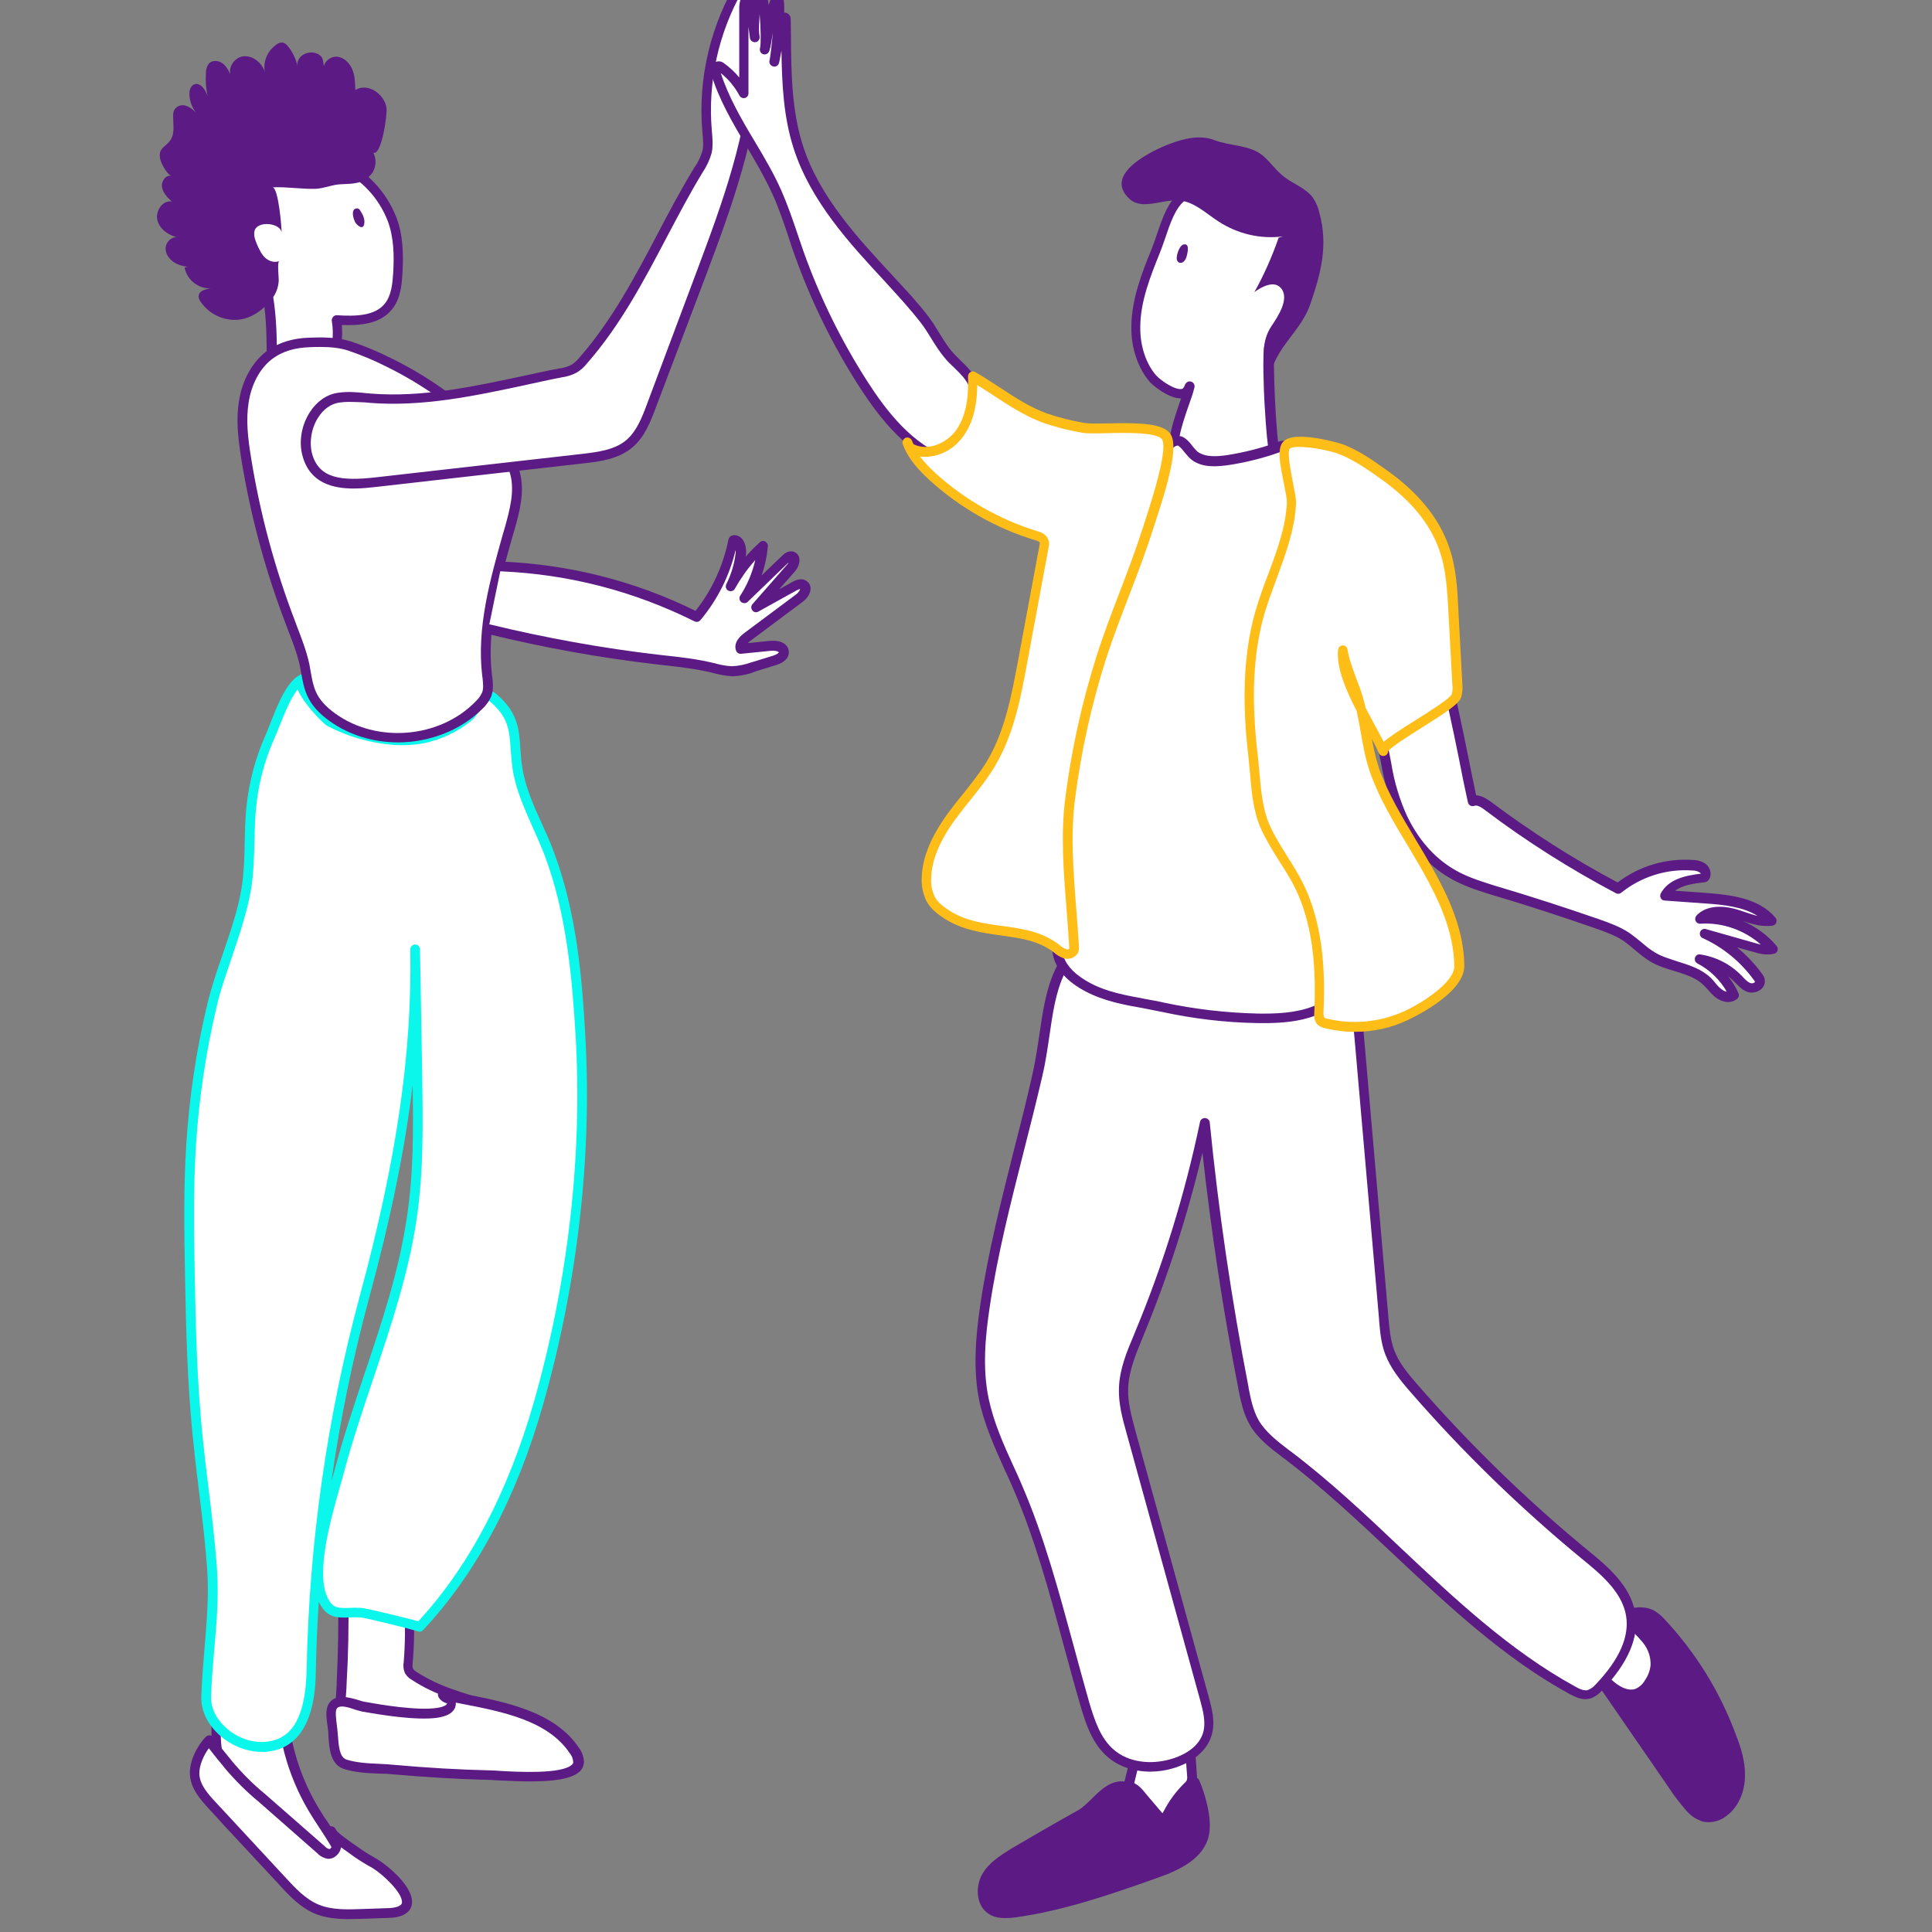 <?xml version="1.0" encoding="UTF-8" standalone="no"?>
<!-- Created with Inkscape (http://www.inkscape.org/) -->

<svg
   width="80"
   height="80"
   viewBox="0 0 21.167 21.167"
   version="1.1"
   id="svg2340"
   inkscape:version="1.1 (ce6663b3b7, 2021-05-25)"
   sodipodi:docname="04_register_congratulations.svg"
   xmlns:inkscape="http://www.inkscape.org/namespaces/inkscape"
   xmlns:sodipodi="http://sodipodi.sourceforge.net/DTD/sodipodi-0.dtd"
   xmlns="http://www.w3.org/2000/svg"
   xmlns:svg="http://www.w3.org/2000/svg">
  <rect x="0" y="0" width="21.167" height="21.167" fill="#808080" stroke="none"/>
  <sodipodi:namedview
     id="namedview2342"
     pagecolor="#ffffff"
     bordercolor="#666666"
     borderopacity="1.0"
     inkscape:pageshadow="2"
     inkscape:pageopacity="0.0"
     inkscape:pagecheckerboard="0"
     inkscape:document-units="mm"
     showgrid="false"
     units="px"
     inkscape:zoom="0.71179153"
     inkscape:cx="-189.66227"
     inkscape:cy="561.25984"
     inkscape:window-width="1920"
     inkscape:window-height="1017"
     inkscape:window-x="0"
     inkscape:window-y="26"
     inkscape:window-maximized="1"
     inkscape:current-layer="layer1" />
  <defs
     id="defs2337">
    <clipPath
       id="clip0">
      <rect
         width="67"
         height="82"
         fill="#ffffff"
         id="rect2530"
         x="0"
         y="0" />
    </clipPath>
  </defs>
  <g
     inkscape:label="Capa 1"
     inkscape:groupmode="layer"
     id="layer1">
    <g
       clip-path="url(#clip0)"
       id="g2528"
       transform="matrix(0.265,0,0,0.265,1.719,-0.266)">
      <g
         opacity="0.05"
         id="g2430">
        <g
           opacity="0.05"
           id="g2428">
          <g
             opacity="0.05"
             id="g2426">
            <path
               opacity="0.05"
               d="m 10.272,82 c 5.518,0 9.991,-2.462 9.991,-5.5 0,-3.037 -4.473,-5.5 -9.991,-5.5 -5.518,0 -9.991,2.462 -9.991,5.5 0,3.037 4.473,5.5 9.991,5.5 z"
               fill="#5b1a84"
               id="path2424" />
          </g>
        </g>
      </g>
      <path
         d="M 6.601,76.016 C 5.698,74.593 5.196,72.948 5.166,71.263 5.156,70.91 5.156,70.516 4.905,70.284 4.785,70.183 4.655,70.113 4.504,70.072 3.772,69.82 3.009,69.729 2.237,69.79 c -0.11,0.01 0.211,2.392 0.211,2.624 -0.02,0.969 0.14,1.796 0.642,2.654 0.471,0.817 1.113,1.534 1.756,2.23 0.371,0.414 0.752,0.827 1.224,1.12 C 6.54,78.71 7.112,78.872 7.654,78.731 7.744,78.72 7.814,78.67 7.865,78.599 7.895,78.519 7.905,78.428 7.875,78.347 7.674,77.55 7.042,76.702 6.601,76.016 Z"
         fill="#ffffff"
         id="path2432" />
      <path
         d="m 7.243,78.993 c -0.421,0 -0.873,-0.141 -1.284,-0.394 C 5.467,78.287 5.076,77.863 4.695,77.449 4.063,76.753 3.401,76.026 2.919,75.189 2.438,74.351 2.237,73.503 2.257,72.434 c 0,-0.061 -0.04,-0.434 -0.08,-0.767 -0.201,-1.746 -0.181,-1.867 -0.09,-1.978 0.03,-0.04 0.09,-0.071 0.14,-0.081 0.792,-0.071 1.585,0.03 2.347,0.282 0.171,0.051 0.331,0.131 0.471,0.252 0,0 0.01,0 0.01,0.01 0.311,0.293 0.321,0.747 0.331,1.11 v 0.01 c 0.04,1.645 0.522,3.259 1.404,4.652 0.07,0.121 0.15,0.242 0.241,0.363 0.411,0.626 0.873,1.332 1.043,2.018 0.04,0.131 0.04,0.262 -0.02,0.394 -0.01,0.01 -0.01,0.03 -0.02,0.04 -0.08,0.111 -0.201,0.192 -0.331,0.212 -0.161,0.02 -0.311,0.04 -0.461,0.04 z M 2.408,69.981 c 0.01,0.323 0.1,1.14 0.15,1.615 0.05,0.484 0.08,0.737 0.08,0.817 -0.02,1.009 0.161,1.766 0.612,2.543 0.461,0.807 1.103,1.514 1.725,2.19 0.361,0.394 0.732,0.807 1.184,1.09 0.471,0.303 0.993,0.404 1.424,0.293 0.01,0 0.01,0 0.02,0 0.03,0 0.05,-0.02 0.07,-0.03 0.01,-0.03 0.01,-0.051 0,-0.081 0,-0.01 0,-0.01 -0.01,-0.02 C 7.514,77.772 7.062,77.096 6.671,76.5 6.591,76.369 6.5,76.248 6.43,76.127 5.507,74.674 4.996,72.999 4.966,71.273 V 71.263 C 4.956,70.95 4.956,70.617 4.765,70.446 4.665,70.365 4.564,70.315 4.444,70.274 H 4.434 C 3.782,70.042 3.1,69.941 2.408,69.981 Z"
         fill="#5b1a84"
         id="path2434" />
      <path
         d="m 12.158,71.031 c -0.542,-0.182 -1.063,-0.434 -1.555,-0.747 -0.08,-0.04 -0.14,-0.101 -0.191,-0.182 -0.05,-0.111 -0.06,-0.232 -0.04,-0.343 0.06,-0.767 0.07,-1.544 0.03,-2.311 C 10.393,67.257 10.363,67.035 10.202,66.924 10.092,66.863 9.951,66.833 9.821,66.843 l -2.127,0.01 c 0.02,1.241 0,2.482 -0.06,3.724 -0.05,0.949 -0.211,2.018 0.742,2.614 0.241,0.131 0.502,0.222 0.782,0.252 1.455,0.283 2.919,0.444 4.404,0.515 0.682,0.03 2.648,-0.071 1.856,-1.231 C 15.057,72.202 14.295,71.768 13.713,71.556 13.191,71.364 12.67,71.213 12.158,71.031 Z"
         fill="#ffffff"
         id="path2436" />
      <path
         d="m 13.773,74.159 c -0.1,0 -0.181,0 -0.221,0 -1.485,-0.061 -2.969,-0.232 -4.424,-0.515 -0.301,-0.04 -0.582,-0.131 -0.843,-0.273 0,0 -0.01,0 -0.01,-0.01 C 7.303,72.746 7.363,71.717 7.423,70.809 7.433,70.728 7.433,70.648 7.433,70.557 c 0.06,-1.231 0.08,-2.472 0.06,-3.703 0,-0.05 0.02,-0.111 0.06,-0.141 0.04,-0.04 0.09,-0.06 0.14,-0.06 l 2.117,-0.01 c 0.171,-0.02 0.331,0.02 0.482,0.101 0.01,0 0.01,0.01 0.02,0.01 0.261,0.182 0.281,0.515 0.291,0.676 0.05,0.777 0.04,1.564 -0.03,2.341 0,0.01 0,0.01 0,0.02 -0.01,0.071 -0.01,0.141 0.02,0.212 0.03,0.04 0.07,0.081 0.11,0.101 0,0 0.01,0 0.01,0.01 0.471,0.303 0.973,0.545 1.505,0.727 0.251,0.091 0.512,0.172 0.762,0.252 0.261,0.081 0.522,0.172 0.792,0.262 0.582,0.212 1.404,0.656 1.806,1.241 0.241,0.343 0.291,0.656 0.141,0.918 -0.311,0.575 -1.425,0.646 -1.946,0.646 z M 8.487,73.009 c 0.221,0.121 0.461,0.192 0.702,0.232 h 0.01 c 1.434,0.272 2.909,0.444 4.374,0.504 0.742,0.03 1.625,-0.101 1.806,-0.424 0.06,-0.121 0.02,-0.283 -0.12,-0.494 -0.321,-0.474 -1.043,-0.888 -1.605,-1.09 -0.261,-0.091 -0.522,-0.182 -0.772,-0.262 -0.251,-0.081 -0.522,-0.172 -0.772,-0.262 -0.562,-0.192 -1.093,-0.444 -1.585,-0.767 -0.1,-0.06 -0.191,-0.141 -0.251,-0.242 -0.01,-0.01 -0.01,-0.02 -0.02,-0.03 -0.06,-0.141 -0.08,-0.303 -0.05,-0.454 0.06,-0.757 0.07,-1.524 0.02,-2.281 -0.01,-0.141 -0.03,-0.303 -0.11,-0.363 -0.08,-0.04 -0.161,-0.06 -0.251,-0.05 -0.01,0 -0.01,0 -0.02,0 L 7.915,67.035 c 0.02,1.171 -1e-5,2.361 -0.07,3.532 0,0.081 -0.01,0.172 -0.01,0.252 -0.07,0.878 -0.12,1.705 0.652,2.19 z"
         fill="#5b1a84"
         id="path2438" />
      <path
         d="M 9.761,31.585 C 8.838,31.514 7.945,31.252 7.132,30.818 6.912,30.697 5.557,29.244 6.069,29.042 c -0.652,0.272 -1.083,1.736 -1.354,2.351 -0.441,0.979 -0.712,2.018 -0.813,3.078 -0.1,1.09 -0.02,2.19 -0.201,3.269 -0.271,1.635 -1.043,3.219 -1.424,4.844 -0.451,1.887 -0.732,3.814 -0.863,5.752 -0.11,1.816 -0.09,3.633 -0.05,5.459 0.04,2.139 0.09,4.279 0.301,6.408 0.181,1.877 0.471,3.734 0.612,5.621 0.14,1.837 -0.181,3.532 -0.241,5.328 -0.04,1.14 1.194,2.149 2.418,2.079 1.675,-0.101 1.906,-1.897 1.926,-3.209 C 6.48,64.825 7.223,59.658 8.577,54.643 9.861,49.87 10.764,45.178 10.673,40.253 l 0.09,5.066 c 0.04,2.008 0.07,4.016 -0.221,6.004 -0.522,3.633 -2.076,7.003 -3.009,10.535 -0.331,1.261 -1.244,3.986 -0.672,5.247 0.351,0.767 0.792,0.525 1.585,0.565 0.241,0.01 2.438,0.565 2.428,0.585 2.408,-2.573 3.952,-5.863 4.915,-9.254 1.404,-4.925 2.036,-10.182 1.725,-15.288 -0.15,-2.513 -0.401,-5.066 -1.284,-7.427 -0.431,-1.14 -1.134,-2.311 -1.314,-3.532 -0.18,-1.221 0.08,-2.008 -1.013,-2.926 -0.371,-0.303 -0.722,0.575 -1.023,0.817 -0.542,0.434 -1.174,0.737 -1.856,0.888 -0.421,0.071 -0.843,0.091 -1.264,0.05 z"
         fill="#ffffff"
         id="path2440" />
      <path
         d="m 4.334,73.433 c -0.652,0 -1.324,-0.283 -1.826,-0.767 C 2.056,72.222 1.816,71.687 1.836,71.142 1.856,70.476 1.916,69.83 1.966,69.194 2.056,68.105 2.157,66.984 2.076,65.834 1.996,64.754 1.866,63.664 1.735,62.615 1.635,61.828 1.545,61.021 1.465,60.224 1.264,58.124 1.204,56.076 1.164,53.806 1.124,51.777 1.103,50.092 1.214,48.336 1.334,46.389 1.625,44.441 2.076,42.554 c 0.171,-0.717 0.411,-1.433 0.652,-2.119 0.301,-0.888 0.622,-1.796 0.772,-2.715 0.1,-0.626 0.12,-1.272 0.13,-1.897 0.01,-0.444 0.02,-0.908 0.06,-1.352 0.1,-1.09 0.381,-2.149 0.833,-3.148 0.05,-0.121 0.11,-0.273 0.181,-0.454 0.291,-0.737 0.682,-1.756 1.284,-1.998 0.1,-0.04 0.221,0.01 0.261,0.111 0.04,0.101 -0.01,0.212 -0.1,0.262 -0.02,0.262 0.843,1.282 1.073,1.413 0.792,0.414 1.655,0.666 2.548,0.737 0.401,0.03 0.802,0.01 1.204,-0.06 0.642,-0.131 1.254,-0.424 1.766,-0.838 0.08,-0.061 0.171,-0.192 0.271,-0.323 0.201,-0.273 0.401,-0.555 0.672,-0.595 0.08,-0.01 0.211,0 0.341,0.111 0.903,0.757 0.953,1.463 1.003,2.271 0.02,0.242 0.03,0.504 0.08,0.777 0.12,0.797 0.471,1.584 0.823,2.351 0.171,0.373 0.341,0.757 0.481,1.14 0.933,2.482 1.164,5.167 1.294,7.478 0.301,4.995 -0.301,10.313 -1.736,15.359 -1.093,3.855 -2.769,6.993 -4.965,9.334 -0.06,0.071 -0.161,0.081 -0.241,0.04 -0.251,-0.081 -2.157,-0.555 -2.337,-0.565 -0.171,-0.01 -0.321,0 -0.471,0 -0.502,0.02 -0.943,0.03 -1.264,-0.646 -0.06,0.938 -0.1,1.877 -0.12,2.805 -0.01,0.807 -0.06,3.28 -2.117,3.401 -0.03,0 -0.08,0 -0.12,0 z M 5.818,29.506 C 5.517,29.88 5.266,30.536 5.076,31 5.006,31.181 4.945,31.343 4.885,31.464 4.454,32.423 4.183,33.432 4.093,34.481 c -0.04,0.434 -0.05,0.888 -0.06,1.332 -0.02,0.646 -0.03,1.302 -0.14,1.958 -0.161,0.939 -0.482,1.877 -0.782,2.775 -0.231,0.686 -0.482,1.383 -0.642,2.079 -0.441,1.877 -0.732,3.794 -0.853,5.722 -0.11,1.736 -0.09,3.421 -0.05,5.439 0.04,2.26 0.1,4.309 0.301,6.388 0.08,0.797 0.171,1.605 0.271,2.381 0.13,1.06 0.261,2.149 0.341,3.239 0.09,1.181 -0.01,2.321 -0.11,3.431 -0.05,0.626 -0.11,1.272 -0.13,1.927 -0.01,0.434 0.181,0.868 0.552,1.221 0.451,0.444 1.073,0.686 1.655,0.646 1.154,-0.071 1.705,-1.029 1.745,-3.007 0.1,-5.207 0.843,-10.404 2.197,-15.429 1.525,-5.631 2.167,-10.051 2.087,-14.329 0,-0.111 0.09,-0.202 0.201,-0.202 0.11,0 0.201,0.091 0.201,0.202 l 0.09,5.066 c 0.03,1.978 0.07,4.036 -0.221,6.034 -0.331,2.281 -1.073,4.481 -1.786,6.61 -0.431,1.282 -0.883,2.614 -1.234,3.946 -0.05,0.172 -0.1,0.383 -0.171,0.605 -0.371,1.302 -0.983,3.491 -0.512,4.511 0.221,0.474 0.421,0.464 0.903,0.454 0.15,-0.01 0.311,-0.01 0.502,0 0.161,0.01 0.903,0.192 1.334,0.293 0.552,0.131 0.853,0.212 1.023,0.262 2.107,-2.281 3.712,-5.338 4.785,-9.082 1.424,-5.005 2.016,-10.263 1.715,-15.217 -0.14,-2.291 -0.361,-4.935 -1.274,-7.367 -0.14,-0.363 -0.301,-0.727 -0.471,-1.11 -0.351,-0.787 -0.722,-1.605 -0.853,-2.452 -0.04,-0.293 -0.06,-0.555 -0.08,-0.817 -0.05,-0.777 -0.09,-1.342 -0.863,-1.988 -0.01,-0.01 -0.03,-0.02 -0.03,-0.02 -0.1,0.01 -0.281,0.273 -0.401,0.424 -0.12,0.161 -0.221,0.313 -0.341,0.404 -0.562,0.454 -1.234,0.767 -1.936,0.918 -0.431,0.081 -0.873,0.101 -1.314,0.071 C 8.788,31.716 7.875,31.454 7.032,31.01 6.872,30.909 6.059,30.102 5.818,29.506 Z m 4.755,16.358 c -0.321,2.674 -0.913,5.55 -1.806,8.83 -0.672,2.493 -1.194,5.015 -1.555,7.568 0.05,-0.172 0.09,-0.333 0.13,-0.464 0.351,-1.342 0.803,-2.674 1.234,-3.976 0.712,-2.109 1.445,-4.299 1.766,-6.539 0.271,-1.786 0.261,-3.623 0.231,-5.419 z"
         fill="#0bf7eb"
         id="path2442" />
      <path
         d="m 2.989,76.42 2.197,2.371 c 0.421,0.454 0.853,0.918 1.414,1.15 0.562,0.232 1.204,0.222 1.826,0.192 L 9.59,80.093 C 9.891,80.083 10.282,79.992 10.312,79.689 10.373,79.154 9.42,78.327 8.998,78.064 8.737,77.923 8.487,77.762 8.236,77.6 8.085,77.489 7.172,76.884 7.172,76.722 c 0.11,0.161 0.221,0.333 0.231,0.525 0.01,0.192 -0.13,0.404 -0.331,0.404 C 6.952,77.631 6.841,77.57 6.761,77.479 L 4.303,75.33 C 3.812,74.926 3.361,74.472 2.959,73.988 2.678,73.635 2.387,73.312 2.137,72.958 c -0.321,0.333 -0.622,0.928 -0.602,1.403 0.03,0.515 0.391,0.939 0.742,1.312 z"
         fill="#ffffff"
         id="path2444" />
      <path
         d="m 7.915,80.345 c -0.451,0 -0.933,-0.04 -1.374,-0.222 C 5.929,79.871 5.457,79.366 5.056,78.922 L 2.859,76.561 2.167,75.804 c -0.401,-0.434 -0.772,-0.868 -0.803,-1.443 -0.03,-0.545 0.311,-1.201 0.662,-1.554 0.04,-0.04 0.1,-0.06 0.161,-0.06 0.06,0 0.11,0.04 0.15,0.091 0.161,0.232 0.341,0.454 0.532,0.686 0.09,0.111 0.181,0.222 0.271,0.333 0.401,0.474 0.843,0.918 1.324,1.312 l 2.468,2.159 c 0.01,0 0.01,0.01 0.02,0.02 0.05,0.051 0.11,0.091 0.181,0.101 0.02,0 0.04,-0.02 0.05,-0.03 0.04,-0.04 0.06,-0.101 0.06,-0.162 0,-0.091 -0.05,-0.192 -0.11,-0.293 -0.09,-0.101 -0.12,-0.172 -0.12,-0.252 0,-0.091 0.06,-0.172 0.14,-0.192 0.08,-0.03 0.181,0.01 0.221,0.081 0.02,0.04 0.05,0.081 0.08,0.121 0.11,0.111 0.371,0.313 0.782,0.595 0.07,0.051 0.13,0.091 0.161,0.111 0.231,0.162 0.482,0.313 0.732,0.454 0.411,0.252 1.495,1.13 1.414,1.827 -0.04,0.353 -0.371,0.565 -0.913,0.585 L 8.467,80.335 c -0.191,0 -0.371,0.01 -0.552,0.01 z m -4.775,-4.067 2.197,2.371 c 0.381,0.414 0.813,0.878 1.354,1.1 0.542,0.222 1.174,0.202 1.745,0.182 L 9.6,79.891 C 9.831,79.881 10.112,79.82 10.132,79.669 10.172,79.275 9.359,78.508 8.918,78.236 8.657,78.095 8.396,77.933 8.146,77.762 8.115,77.742 8.065,77.701 7.995,77.651 7.855,77.55 7.724,77.459 7.614,77.378 7.594,77.499 7.534,77.61 7.453,77.691 7.353,77.792 7.233,77.853 7.092,77.853 c -0.01,0 -0.02,0 -0.03,0 C 6.902,77.822 6.751,77.752 6.641,77.631 L 4.193,75.481 C 3.702,75.078 3.24,74.613 2.819,74.119 2.729,73.998 2.638,73.897 2.548,73.786 2.418,73.624 2.277,73.453 2.147,73.281 1.926,73.584 1.745,73.998 1.755,74.351 c 0.02,0.434 0.341,0.807 0.692,1.181 z"
         fill="#5b1a84"
         id="path2446" />
      <path
         d="M 11.586,71.808 C 10.643,71.949 8.848,71.606 8.537,71.556 8.196,71.495 7.483,71.132 7.243,71.576 c -0.11,0.212 0,0.757 0.02,0.989 0.04,0.464 0.01,1.211 0.492,1.383 0.592,0.202 1.404,0.172 2.026,0.222 1.354,0.131 2.708,0.202 4.073,0.232 0.582,0.01 3.541,0.303 3.571,-0.555 -0.01,-0.172 -0.07,-0.343 -0.171,-0.484 -1.123,-1.695 -3.671,-1.917 -5.467,-2.311 0.06,0.121 0.201,0.192 0.331,0.162 0.171,0.353 -0.09,0.525 -0.532,0.595 z"
         fill="#ffffff"
         id="path2448" />
      <path
         d="m 15.428,74.654 c -0.391,0 -0.813,-0.02 -1.244,-0.04 -0.141,-0.01 -0.261,-0.01 -0.331,-0.02 C 12.499,74.563 11.125,74.482 9.771,74.361 9.59,74.341 9.399,74.331 9.199,74.331 8.677,74.311 8.146,74.28 7.704,74.129 7.172,73.937 7.122,73.271 7.092,72.787 7.092,72.716 7.082,72.646 7.082,72.585 7.082,72.545 7.072,72.494 7.062,72.424 7.002,72.03 6.972,71.697 7.082,71.485 c 0.261,-0.494 0.883,-0.303 1.254,-0.192 0.1,0.03 0.191,0.06 0.261,0.071 0.03,0 0.07,0.01 0.12,0.02 0.502,0.091 2.036,0.353 2.859,0.232 0.331,-0.051 0.401,-0.141 0.411,-0.162 0,-0.01 0.01,-0.02 0.01,-0.03 -0.15,-0.03 -0.291,-0.131 -0.361,-0.273 -0.03,-0.071 -0.02,-0.151 0.02,-0.212 0.05,-0.061 0.12,-0.091 0.201,-0.071 0.271,0.06 0.562,0.111 0.863,0.172 1.655,0.323 3.722,0.717 4.725,2.22 0.13,0.172 0.201,0.373 0.211,0.585 v 0.01 c -0.01,0.151 -0.07,0.293 -0.191,0.404 -0.371,0.313 -1.133,0.394 -2.036,0.394 z m -7.774,-3.098 c -0.11,0 -0.191,0.03 -0.231,0.111 -0.06,0.111 0,0.525 0.02,0.696 0.01,0.071 0.02,0.131 0.02,0.172 0.01,0.071 0.01,0.141 0.02,0.222 0.03,0.394 0.06,0.888 0.341,0.989 0.391,0.131 0.893,0.162 1.384,0.182 0.211,0.01 0.411,0.02 0.592,0.04 1.344,0.121 2.708,0.202 4.053,0.232 0.08,0 0.201,0.01 0.341,0.02 0.692,0.04 2.528,0.141 2.959,-0.252 0.05,-0.04 0.06,-0.081 0.06,-0.111 -0.01,-0.131 -0.05,-0.252 -0.131,-0.353 l -0.01,-0.01 c -0.903,-1.362 -2.799,-1.726 -4.464,-2.049 -0.08,-0.02 -0.171,-0.03 -0.251,-0.05 0.01,0.111 -0.02,0.192 -0.05,0.252 -0.1,0.192 -0.331,0.313 -0.702,0.373 C 10.714,72.151 9.139,71.879 8.617,71.788 8.567,71.778 8.527,71.768 8.497,71.768 8.406,71.748 8.306,71.717 8.196,71.687 7.995,71.616 7.804,71.556 7.654,71.556 Z"
         fill="#5b1a84"
         id="path2450" />
      <path
         d="M 4.735,15.177 C 4.725,14.289 4.655,13.411 4.434,12.513 4.053,12.422 3.722,12.17 3.411,11.928 3.22,11.796 3.05,11.635 2.919,11.443 2.719,11.14 2.698,10.545 2.708,10.192 2.708,9.546 3.019,8.951 3.351,8.396 3.481,8.143 3.661,7.932 3.872,7.75 4.695,7.134 6.711,7.417 7.594,7.811 8.557,8.265 9.309,9.072 9.7,10.061 9.981,10.767 9.991,11.554 9.951,12.311 9.931,12.806 9.871,13.32 9.56,13.704 9.068,14.299 8.186,14.299 7.413,14.249 7.614,15.338 7.092,16.307 7.183,17.367 6.34,17.316 5.517,17.155 4.725,16.882 4.735,16.297 4.745,15.732 4.735,15.177 Z"
         fill="#ffffff"
         id="path2452" />
      <path
         d="M 7.193,17.558 H 7.183 C 6.33,17.508 5.477,17.346 4.665,17.064 4.584,17.034 4.534,16.963 4.534,16.872 c 0,-0.172 0,-0.333 0,-0.505 0,-0.414 0.01,-0.797 0,-1.191 C 4.524,14.45 4.484,13.583 4.263,12.674 3.882,12.553 3.571,12.311 3.29,12.089 3.09,11.948 2.909,11.776 2.759,11.564 c 0,0 0,-0.01 -0.01,-0.01 C 2.518,11.211 2.498,10.606 2.498,10.192 2.498,9.506 2.819,8.88 3.17,8.295 3.31,8.022 3.511,7.79 3.742,7.588 c 0,0 0.01,0 0.01,-0.01 0.923,-0.696 3.08,-0.343 3.922,0.03 1.013,0.474 1.806,1.322 2.217,2.361 0.301,0.757 0.301,1.605 0.261,2.331 -0.03,0.505 -0.08,1.07 -0.441,1.504 -0.482,0.585 -1.264,0.666 -2.066,0.636 0.05,0.535 -0.04,1.029 -0.13,1.514 -0.09,0.464 -0.171,0.908 -0.13,1.362 0.01,0.06 -0.01,0.121 -0.06,0.161 -0.03,0.061 -0.08,0.081 -0.13,0.081 z M 4.935,16.731 c 0.662,0.222 1.354,0.363 2.046,0.414 -0.01,-0.424 0.07,-0.838 0.15,-1.241 0.1,-0.545 0.201,-1.07 0.1,-1.625 -0.01,-0.061 0.01,-0.121 0.05,-0.172 0.04,-0.05 0.1,-0.071 0.161,-0.071 0.782,0.05 1.565,0.03 1.976,-0.474 0.281,-0.343 0.321,-0.838 0.351,-1.272 C 9.811,11.575 9.801,10.818 9.54,10.131 9.169,9.183 8.457,8.416 7.534,7.992 6.641,7.599 4.735,7.387 4.023,7.911 3.812,8.073 3.651,8.275 3.531,8.497 c 0,0 0,0.01 -0.01,0.01 C 3.2,9.032 2.909,9.607 2.909,10.192 c 0,0.565 0.06,0.949 0.181,1.14 0.13,0.172 0.281,0.313 0.451,0.434 0.301,0.232 0.602,0.474 0.953,0.555 0.07,0.02 0.13,0.071 0.15,0.151 0.251,0.999 0.301,1.968 0.311,2.704 0.01,0.394 0,0.787 0,1.201 -0.02,0.111 -0.02,0.232 -0.02,0.353 z"
         fill="#5b1a84"
         id="path2454" />
      <path
         d="m 13.713,18.921 c -1.204,-1.211 -2.608,-2.2 -4.133,-2.947 -0.512,-0.262 -1.043,-0.484 -1.595,-0.666 -0.542,-0.172 -1.113,-0.172 -1.675,-0.151 -0.562,0.02 -1.124,0.151 -1.595,0.484 -0.632,0.444 -0.993,1.211 -1.113,1.988 -0.12,0.777 -0.02,1.564 0.1,2.331 0.371,2.331 0.983,4.622 1.836,6.822 0.221,0.555 0.451,1.12 0.572,1.705 0.08,0.404 0.12,0.817 0.281,1.191 0.181,0.404 0.502,0.717 0.853,0.979 1.786,1.312 4.514,1.08 6.069,-0.505 0.141,-0.131 0.251,-0.282 0.321,-0.464 0.08,-0.242 0.04,-0.504 0.01,-0.757 -0.251,-2.069 0.381,-4.127 0.943,-6.135 0.201,-0.727 0.401,-1.494 0.211,-2.22 -0.161,-0.656 -0.612,-1.181 -1.083,-1.655 z"
         fill="#ffffff"
         id="path2456" />
      <path
         d="M 9.961,31.696 C 8.958,31.696 7.955,31.403 7.132,30.808 6.681,30.485 6.38,30.142 6.209,29.748 6.079,29.456 6.019,29.143 5.969,28.84 5.949,28.739 5.929,28.628 5.909,28.527 5.798,28.023 5.608,27.528 5.417,27.044 L 5.347,26.852 C 4.494,24.642 3.872,22.331 3.491,19.99 3.35,19.102 3.27,18.346 3.391,17.599 3.531,16.691 3.972,15.924 4.594,15.48 5.046,15.167 5.618,14.985 6.29,14.965 c 0.532,-0.02 1.154,-0.03 1.745,0.161 0.552,0.182 1.103,0.414 1.625,0.676 1.555,0.757 2.959,1.766 4.193,2.987 0.471,0.464 0.973,1.039 1.154,1.746 0.211,0.807 -0.02,1.645 -0.211,2.331 l -0.09,0.303 c -0.532,1.877 -1.083,3.825 -0.853,5.752 l 0.01,0.051 c 0.03,0.242 0.06,0.525 -0.03,0.787 v 0.01 c -0.08,0.202 -0.211,0.383 -0.371,0.535 -0.913,0.908 -2.207,1.393 -3.501,1.393 z M 6.761,15.348 c -0.15,0 -0.301,0 -0.451,0.01 -0.602,0.02 -1.103,0.172 -1.485,0.444 -0.532,0.373 -0.913,1.05 -1.033,1.847 -0.11,0.696 -0.04,1.413 0.1,2.271 0.371,2.311 0.983,4.591 1.826,6.781 l 0.07,0.192 c 0.191,0.494 0.391,1.009 0.512,1.554 0.02,0.111 0.04,0.222 0.06,0.333 0.05,0.293 0.1,0.565 0.211,0.817 0.14,0.323 0.401,0.616 0.792,0.898 1.715,1.251 4.324,1.039 5.808,-0.484 0,0 0,0 0.01,-0.01 0.12,-0.111 0.211,-0.242 0.271,-0.383 0.06,-0.172 0.03,-0.394 0.01,-0.595 l -0.01,-0.06 c -0.241,-2.008 0.321,-3.986 0.863,-5.913 l 0.09,-0.303 c 0.171,-0.636 0.391,-1.413 0.211,-2.109 -0.161,-0.605 -0.602,-1.11 -1.053,-1.564 C 12.369,17.881 10.995,16.902 9.48,16.156 8.978,15.903 8.446,15.681 7.915,15.5 7.544,15.379 7.152,15.348 6.761,15.348 Z"
         fill="#5b1a84"
         id="path2458" />
      <path
         d="m 14.235,24.43 c 2.809,0.121 5.557,0.827 8.075,2.089 0.752,-0.918 1.274,-1.998 1.505,-3.169 0.241,-0.05 0.351,0.303 0.321,0.545 -0.05,0.464 -0.191,0.918 -0.401,1.342 0.341,-0.626 0.782,-1.181 1.304,-1.655 -0.07,0.767 -0.321,1.514 -0.752,2.159 l 1.675,-1.615 c 0.08,-0.071 0.18,-0.151 0.281,-0.121 0.181,0.061 0.08,0.343 -0.05,0.484 l -1.425,1.625 1.555,-0.868 c 0.12,-0.071 0.281,-0.141 0.391,-0.05 0.181,0.141 -0.01,0.404 -0.191,0.545 l -2.137,1.594 c -0.161,0.121 -0.351,0.303 -0.271,0.494 l 1.204,-0.121 c 0.231,-0.02 0.552,0.02 0.562,0.262 0.01,0.192 -0.211,0.293 -0.381,0.343 l -0.853,0.262 c -0.291,0.111 -0.592,0.172 -0.903,0.182 -0.271,-0.02 -0.532,-0.071 -0.792,-0.141 -0.742,-0.182 -1.505,-0.252 -2.257,-0.343 -2.357,-0.273 -4.685,-0.696 -6.992,-1.261"
         fill="#ffffff"
         id="path2460" />
      <path
         d="m 23.774,28.961 h -0.01 C 23.484,28.941 23.203,28.891 22.932,28.81 22.29,28.659 21.628,28.578 20.976,28.507 L 20.705,28.477 c -2.357,-0.273 -4.715,-0.696 -7.012,-1.261 -0.11,-0.03 -0.171,-0.131 -0.15,-0.242 0.03,-0.111 0.131,-0.172 0.241,-0.151 2.287,0.555 4.625,0.979 6.962,1.251 l 0.271,0.03 c 0.662,0.071 1.344,0.151 2.006,0.313 h 0.01 c 0.241,0.071 0.491,0.121 0.742,0.131 0.281,-0.01 0.562,-0.071 0.833,-0.172 h 0.01 l 0.853,-0.262 c 0.181,-0.06 0.241,-0.121 0.241,-0.141 0,-0.01 0,-0.01 -0.01,-0.01 C 25.66,27.922 25.53,27.892 25.36,27.912 l -1.204,0.121 c -0.09,0.01 -0.181,-0.04 -0.211,-0.131 -0.09,-0.242 0.03,-0.494 0.341,-0.727 l 2.137,-1.594 c 0.1,-0.071 0.161,-0.172 0.171,-0.222 -0.02,0 -0.07,0.01 -0.161,0.061 l -1.565,0.868 c -0.09,0.051 -0.191,0.03 -0.251,-0.05 -0.06,-0.081 -0.06,-0.182 0.01,-0.262 l 1.425,-1.625 c 0.03,-0.03 0.05,-0.06 0.06,-0.091 l -0.01,0.01 -1.675,1.615 c -0.07,0.071 -0.191,0.071 -0.271,0.01 -0.08,-0.071 -0.09,-0.182 -0.04,-0.262 0.291,-0.444 0.502,-0.949 0.622,-1.473 -0.321,0.353 -0.602,0.757 -0.843,1.181 -0.05,0.101 -0.171,0.131 -0.271,0.081 -0.1,-0.051 -0.13,-0.172 -0.08,-0.273 0.201,-0.404 0.331,-0.827 0.381,-1.271 0.01,-0.051 0,-0.091 0,-0.131 -0.251,1.06 -0.752,2.059 -1.455,2.896 -0.06,0.071 -0.161,0.091 -0.241,0.051 -2.508,-1.251 -5.196,-1.948 -7.995,-2.069 -0.11,0 -0.201,-0.101 -0.191,-0.212 0,-0.111 0.1,-0.202 0.211,-0.192 2.799,0.121 5.497,0.797 8.015,2.038 0.682,-0.858 1.144,-1.877 1.364,-2.957 0.02,-0.081 0.08,-0.141 0.161,-0.162 0.13,-0.03 0.261,0.01 0.361,0.101 0.171,0.162 0.221,0.454 0.201,0.666 0,0.04 -0.01,0.081 -0.02,0.121 0.18,-0.212 0.381,-0.414 0.592,-0.605 0.06,-0.061 0.15,-0.071 0.221,-0.03 0.07,0.04 0.12,0.111 0.11,0.202 -0.04,0.414 -0.12,0.817 -0.261,1.201 l 0.853,-0.817 c 0.07,-0.071 0.261,-0.242 0.481,-0.162 0.11,0.04 0.191,0.121 0.221,0.242 0.05,0.192 -0.05,0.424 -0.18,0.575 l -0.652,0.737 0.542,-0.303 c 0.09,-0.05 0.381,-0.212 0.612,-0.03 0.1,0.071 0.15,0.182 0.15,0.303 0,0.222 -0.181,0.444 -0.341,0.555 l -2.137,1.594 c -0.05,0.04 -0.09,0.071 -0.12,0.101 l 0.913,-0.091 c 0.1,-0.01 0.441,-0.03 0.642,0.151 0.09,0.081 0.141,0.182 0.141,0.303 0.01,0.172 -0.08,0.404 -0.522,0.545 l -0.853,0.262 c -0.311,0.131 -0.632,0.192 -0.973,0.202 0.01,0 0.01,0 0,0 z"
         fill="#5b1a84"
         id="path2462" />
      <path
         d="m 9.068,20.929 c -1.154,0.131 -2.478,0.172 -2.849,-1.1 -0.271,-0.928 0.271,-2.22 1.274,-2.381 0.431,-0.071 0.883,-0.01 1.314,0.03 2.648,0.212 5.256,-0.525 7.855,-1.039 0.191,-0.03 0.381,-0.091 0.562,-0.182 0.15,-0.091 0.281,-0.212 0.391,-0.353 2.026,-2.311 3.17,-5.247 4.755,-7.871 0.161,-0.232 0.281,-0.494 0.361,-0.767 0.06,-0.272 0.02,-0.565 0,-0.838 -0.18,-2.19 0.341,-4.369 1.495,-6.226 0.471,0.969 0.572,2.069 0.542,3.138 -0.09,3.108 -1.194,6.075 -2.277,8.981 l -2.046,5.459 c -0.211,0.565 -0.451,1.171 -0.913,1.554 -0.522,0.444 -1.244,0.535 -1.926,0.616 z"
         fill="#ffffff"
         id="path2464" />
      <path
         d="m 8.135,21.201 c -0.853,0 -1.796,-0.222 -2.107,-1.322 -0.171,-0.585 -0.06,-1.282 0.291,-1.827 0.281,-0.444 0.692,-0.737 1.154,-0.807 0.391,-0.06 0.772,-0.03 1.144,0.01 0.07,0.01 0.15,0.01 0.221,0.02 2.127,0.172 4.273,-0.293 6.35,-0.737 0.471,-0.101 0.963,-0.212 1.455,-0.303 h 0.01 c 0.171,-0.02 0.331,-0.071 0.491,-0.151 0.12,-0.081 0.241,-0.182 0.331,-0.303 1.334,-1.524 2.307,-3.36 3.24,-5.136 0.471,-0.898 0.963,-1.827 1.505,-2.715 0,0 0,-0.01 0.01,-0.01 0.15,-0.212 0.261,-0.454 0.331,-0.706 0.04,-0.212 0.02,-0.434 0,-0.666 l -0.01,-0.111 C 22.36,4.228 22.902,1.978 24.065,0.101 24.105,0.04 24.176,-7.59959e-7 24.246,0.01 c 0.07,0 0.14,0.05 0.171,0.111 0.421,0.868 0.592,1.887 0.562,3.239 -0.09,3.179 -1.254,6.297 -2.287,9.052 l -2.067,5.449 c -0.201,0.535 -0.451,1.211 -0.973,1.645 -0.592,0.494 -1.384,0.585 -2.026,0.656 L 9.099,21.131 C 8.828,21.161 8.487,21.201 8.135,21.201 Z M 7.935,17.619 c -0.13,0 -0.271,0.01 -0.401,0.03 -0.341,0.05 -0.652,0.272 -0.873,0.626 -0.281,0.444 -0.371,1.029 -0.241,1.504 0.291,1.019 1.224,1.12 2.638,0.959 l 8.527,-0.969 c 0.592,-0.071 1.324,-0.151 1.816,-0.565 0.431,-0.363 0.662,-0.959 0.853,-1.473 l 2.046,-5.459 C 23.373,9.405 24.477,6.448 24.567,3.34 24.597,2.24 24.477,1.372 24.196,0.646 23.213,2.381 22.771,4.41 22.942,6.398 l 0.01,0.111 c 0.02,0.252 0.04,0.525 -0.01,0.787 v 0.01 c -0.08,0.293 -0.211,0.575 -0.381,0.827 -0.532,0.868 -1.013,1.796 -1.485,2.684 -0.943,1.796 -1.926,3.653 -3.29,5.207 -0.12,0.151 -0.261,0.283 -0.431,0.384 -0.01,0 -0.01,0.01 -0.02,0.01 -0.191,0.101 -0.401,0.161 -0.622,0.192 -0.481,0.091 -0.963,0.202 -1.435,0.303 -2.107,0.454 -4.283,0.918 -6.47,0.747 C 8.737,17.649 8.657,17.649 8.587,17.639 8.356,17.629 8.146,17.619 7.935,17.619 Z"
         fill="#5b1a84"
         id="path2466" />
      <path
         d="M 4.554,3.3 C 4.645,3.108 4.785,2.957 4.956,2.836 5.036,2.775 5.126,2.755 5.216,2.765 5.297,2.795 5.367,2.846 5.417,2.916 5.618,3.159 5.748,3.441 5.818,3.754 5.728,3.33 6.26,3.047 6.641,3.229 6.882,3.35 6.862,3.492 6.902,3.744 6.972,3.471 7.253,3.3 7.524,3.36 7.794,3.421 7.995,3.653 8.095,3.915 8.196,4.178 8.186,4.45 8.206,4.723 8.727,4.41 9.399,4.894 9.49,5.449 9.54,5.732 9.279,7.467 8.948,7.316 9.078,7.578 9.068,7.881 8.918,8.133 8.747,8.376 8.487,8.537 8.196,8.577 7.915,8.628 7.644,8.598 7.373,8.648 7.102,8.698 6.872,8.789 6.581,8.809 5.979,8.83 5.377,8.719 4.775,8.749 5.026,8.739 5.166,10.464 5.156,10.666 5.186,10.222 4.133,10.091 4.033,10.565 c -0.04,0.192 0.04,0.394 0.12,0.575 0.04,0.101 0.1,0.202 0.15,0.303 0.05,0.081 0.11,0.161 0.181,0.222 0.15,0.141 0.381,0.212 0.572,0.131 C 4.966,11.837 5.046,12.513 5.036,12.624 5.016,12.906 4.915,13.169 4.735,13.381 4.374,13.835 3.882,14.198 3.29,14.228 2.708,14.249 2.157,13.976 1.816,13.492 1.766,13.431 1.735,13.351 1.725,13.26 c 0,-0.242 0.321,-0.323 0.562,-0.333 C 1.745,12.967 1.254,12.604 1.144,12.069 1.294,12.008 1.475,12.008 1.625,12.059 1.344,12.049 1.063,12.029 0.813,11.908 0.562,11.786 0.351,11.544 0.361,11.262 0.371,10.979 0.672,10.727 0.923,10.838 0.532,10.757 0.15,10.525 0.03,10.142 -0.09,9.758 0.221,9.274 0.612,9.334 0.431,9.163 0.251,8.981 0.211,8.739 0.171,8.497 0.371,8.214 0.612,8.275 0.401,8.224 0.13,7.689 0.12,7.488 0.09,7.144 0.311,7.094 0.502,6.872 0.762,6.569 0.672,6.216 0.672,5.823 0.662,5.732 0.682,5.641 0.712,5.56 0.803,5.399 0.993,5.318 1.174,5.368 1.344,5.419 1.495,5.53 1.615,5.661 1.455,5.449 1.354,5.187 1.344,4.924 1.334,4.763 1.384,4.571 1.525,4.501 1.776,4.38 2.006,4.702 2.097,4.975 2.026,4.662 2.006,4.339 2.026,4.016 2.026,3.875 2.066,3.744 2.147,3.633 2.297,3.471 2.568,3.502 2.739,3.643 2.909,3.784 2.999,3.986 3.08,4.188 2.889,3.835 3.2,3.36 3.591,3.33 3.982,3.3 4.354,3.613 4.464,3.986 4.414,3.744 4.454,3.512 4.554,3.3 Z"
         fill="#5b1a84"
         id="path2468" />
      <path
         d="M 8.216,9.627 C 8.186,9.637 8.156,9.657 8.136,9.687 c -0.08,0.121 0,0.373 0.05,0.484 0.05,0.111 0.321,0.373 0.381,0.111 C 8.617,10.081 8.517,9.879 8.406,9.708 8.386,9.667 8.356,9.647 8.326,9.627 8.286,9.617 8.256,9.617 8.216,9.627 Z"
         fill="#5b1a84"
         id="path2470" />
      <g
         opacity="0.05"
         id="g2478">
        <g
           opacity="0.05"
           id="g2476">
          <g
             opacity="0.05"
             id="g2474">
            <path
               opacity="0.05"
               d="m 39.183,81.324 c 4.632,0 8.386,-1.256 8.386,-2.805 0,-1.549 -3.755,-2.805 -8.386,-2.805 -4.632,0 -8.386,1.256 -8.386,2.805 0,1.549 3.755,2.805 8.386,2.805 z"
               fill="#5b1a84"
               id="path2472" />
          </g>
        </g>
      </g>
      <path
         d="m 40.507,73.493 -0.341,1.372 c 0.221,0.03 0.391,0.222 0.542,0.394 l 0.642,0.767 c 0.07,0.081 0.161,0.182 0.271,0.151 0.09,-0.02 0.14,-0.111 0.18,-0.192 0.211,-0.414 0.481,-0.787 0.813,-1.11 0.07,-0.06 0.13,-0.131 0.171,-0.212 0.02,-0.081 0.03,-0.172 0.02,-0.252 L 42.744,73.534 c -0.712,0.162 -1.435,-0.343 -2.167,-0.262 l 0.05,0.273"
         fill="#ffffff"
         id="path2480" />
      <path
         d="m 41.58,76.379 c -0.191,0 -0.331,-0.162 -0.391,-0.232 l -0.642,-0.767 c -0.13,-0.162 -0.261,-0.303 -0.411,-0.323 -0.06,-0.01 -0.11,-0.04 -0.14,-0.091 -0.03,-0.05 -0.04,-0.111 -0.03,-0.161 l 0.341,-1.372 c 0.01,-0.04 0.03,-0.081 0.07,-0.111 l -0.01,-0.04 c -0.01,-0.05 0,-0.111 0.04,-0.151 0.03,-0.04 0.08,-0.071 0.141,-0.081 0.381,-0.04 0.742,0.051 1.093,0.151 0.371,0.101 0.722,0.192 1.053,0.121 0.06,-0.01 0.12,0 0.161,0.03 0.05,0.03 0.08,0.091 0.08,0.151 l 0.06,0.878 c 0.01,0.111 0.01,0.232 -0.03,0.333 0,0.01 -0.01,0.02 -0.01,0.03 -0.05,0.101 -0.12,0.192 -0.211,0.273 -0.311,0.303 -0.572,0.656 -0.772,1.05 -0.05,0.091 -0.131,0.262 -0.321,0.303 -0.02,0.01 -0.04,0.01 -0.07,0.01 z m -1.174,-1.655 c 0.201,0.101 0.351,0.272 0.452,0.404 l 0.642,0.767 c 0.04,0.04 0.06,0.061 0.07,0.081 0.02,-0.02 0.04,-0.06 0.05,-0.081 0.221,-0.434 0.512,-0.828 0.853,-1.161 l 0.01,-0.01 c 0.04,-0.03 0.08,-0.081 0.1,-0.131 0.01,-0.051 0.02,-0.101 0.01,-0.151 v -0.01 l -0.05,-0.666 c -0.351,0.02 -0.682,-0.071 -1.013,-0.151 -0.251,-0.071 -0.492,-0.131 -0.732,-0.141 l 0.01,0.04 c 0.02,0.111 -0.05,0.212 -0.161,0.232 z"
         fill="#5b1a84"
         id="path2482" />
      <path
         d="m 35.431,77.61 c -0.441,0.262 -0.893,0.545 -1.144,0.989 -0.251,0.444 -0.211,1.1 0.221,1.372 0.281,0.172 0.642,0.151 0.963,0.101 1.986,-0.273 3.902,-0.949 5.798,-1.615 0.863,-0.303 1.846,-0.747 2.026,-1.645 0.12,-0.616 -0.15,-1.584 -0.391,-2.129 -0.171,0.081 -1.354,1.574 -1.314,1.625 -0.411,-0.414 -1.154,-1.514 -1.786,-1.453 -0.632,0.061 -1.103,0.878 -1.625,1.171 -0.913,0.515 -1.836,1.039 -2.749,1.584 z"
         fill="#5b1a84"
         id="path2484" />
      <path
         d="m 35.07,80.305 c -0.231,0 -0.461,-0.04 -0.662,-0.162 -0.542,-0.333 -0.582,-1.12 -0.291,-1.645 0.271,-0.474 0.712,-0.757 1.214,-1.07 0.803,-0.474 1.675,-0.979 2.759,-1.584 0.181,-0.101 0.361,-0.282 0.552,-0.464 0.321,-0.323 0.692,-0.686 1.154,-0.727 0.602,-0.06 1.174,0.616 1.635,1.161 0.05,0.06 0.1,0.111 0.14,0.172 0.341,-0.494 1.093,-1.393 1.254,-1.473 0.05,-0.02 0.11,-0.03 0.161,-0.01 0.05,0.02 0.09,0.061 0.11,0.111 0.221,0.505 0.542,1.544 0.401,2.25 -0.201,0.979 -1.204,1.453 -2.157,1.786 -1.876,0.666 -3.822,1.342 -5.838,1.625 -0.141,0.02 -0.291,0.03 -0.431,0.03 z m 4.795,-5.247 c -0.01,0 -0.02,0 -0.03,0 -0.321,0.03 -0.622,0.323 -0.913,0.616 -0.201,0.202 -0.411,0.404 -0.642,0.535 -1.073,0.606 -1.946,1.11 -2.749,1.584 -0.462,0.273 -0.853,0.535 -1.073,0.918 -0.201,0.353 -0.181,0.888 0.15,1.1 0.231,0.141 0.552,0.111 0.833,0.071 1.976,-0.273 3.902,-0.949 5.758,-1.605 0.853,-0.303 1.736,-0.706 1.896,-1.494 0.1,-0.474 -0.08,-1.221 -0.271,-1.736 -0.321,0.363 -0.933,1.14 -1.033,1.312 -0.01,0.04 -0.03,0.071 -0.05,0.101 -0.08,0.081 -0.201,0.081 -0.281,0 -0.1,-0.101 -0.221,-0.232 -0.341,-0.384 -0.341,-0.414 -0.863,-1.019 -1.254,-1.019 z"
         fill="#5b1a84"
         id="path2486" />
      <path
         d="m 59.025,69.527 3.651,5.298 c 0.201,0.313 0.431,0.605 0.672,0.888 0.15,0.182 0.351,0.323 0.582,0.404 0.311,0.071 0.642,-0.01 0.883,-0.222 0.431,-0.343 0.632,-0.918 0.632,-1.473 0,-0.555 -0.171,-1.09 -0.361,-1.605 -0.652,-1.756 -1.645,-3.36 -2.919,-4.723 -0.12,-0.131 -0.251,-0.242 -0.411,-0.333 -0.291,-0.141 -0.632,-0.101 -0.943,-0.02 -0.792,0.222 -1.545,0.828 -1.655,1.645"
         fill="#5b1a84"
         id="path2488" />
      <path
         d="m 64.151,76.339 c -0.09,0 -0.181,-0.01 -0.261,-0.03 -0.01,0 -0.01,0 -0.02,-0.01 -0.261,-0.091 -0.491,-0.252 -0.662,-0.464 -0.241,-0.283 -0.481,-0.585 -0.682,-0.898 l -3.651,-5.298 c -0.06,-0.091 -0.04,-0.222 0.05,-0.283 0.02,-0.01 0.03,-0.02 0.05,-0.02 0.14,-0.989 1.053,-1.584 1.796,-1.796 0.441,-0.121 0.802,-0.111 1.083,0.03 h 0.01 c 0.171,0.101 0.331,0.222 0.462,0.373 1.294,1.382 2.297,2.997 2.959,4.793 0.201,0.515 0.381,1.08 0.371,1.675 0,0.666 -0.271,1.282 -0.712,1.625 -0.231,0.202 -0.512,0.303 -0.792,0.303 z m -0.171,-0.414 c 0.251,0.051 0.512,-0.01 0.702,-0.182 0.351,-0.283 0.562,-0.767 0.562,-1.312 0,-0.535 -0.171,-1.049 -0.351,-1.534 -0.642,-1.746 -1.615,-3.31 -2.879,-4.662 -0.1,-0.121 -0.221,-0.222 -0.351,-0.293 -0.191,-0.091 -0.451,-0.091 -0.792,0 -0.682,0.192 -1.404,0.716 -1.515,1.473 -0.01,0.05 -0.04,0.101 -0.08,0.131 l 3.561,5.167 c 0.201,0.303 0.421,0.595 0.662,0.868 0.13,0.151 0.291,0.273 0.481,0.343 z"
         fill="#5b1a84"
         id="path2490" />
      <path
         d="m 59.165,69.921 c 0.371,0.182 0.632,0.515 0.933,0.787 0.301,0.273 0.742,0.474 1.123,0.313 0.201,-0.091 0.361,-0.242 0.471,-0.434 0.14,-0.212 0.231,-0.464 0.251,-0.717 0.01,-0.383 -0.11,-0.757 -0.351,-1.06 -0.241,-0.293 -0.512,-0.555 -0.812,-0.787 -0.05,-0.051 -0.11,-0.081 -0.171,-0.101 -0.08,0 -0.161,0.01 -0.221,0.05 l -0.893,0.384 c -0.171,0.04 -0.301,0.182 -0.331,0.353 l -0.321,0.959"
         fill="#ffffff"
         id="path2492" />
      <path
         d="m 60.941,71.273 c -0.431,0 -0.802,-0.273 -0.973,-0.424 -0.1,-0.091 -0.201,-0.182 -0.291,-0.273 -0.201,-0.192 -0.381,-0.373 -0.602,-0.484 -0.1,-0.05 -0.141,-0.172 -0.09,-0.272 0.05,-0.101 0.171,-0.141 0.271,-0.091 0.281,0.141 0.502,0.353 0.712,0.555 0.09,0.091 0.18,0.172 0.271,0.252 0.12,0.101 0.542,0.434 0.913,0.283 0.161,-0.081 0.291,-0.202 0.371,-0.353 0,0 0,-0.01 0.01,-0.01 0.12,-0.182 0.201,-0.394 0.221,-0.616 0.01,-0.333 -0.1,-0.656 -0.311,-0.918 -0.231,-0.283 -0.492,-0.535 -0.782,-0.757 -0.01,-0.01 -0.01,-0.01 -0.02,-0.02 -0.02,-0.02 -0.04,-0.03 -0.07,-0.04 -0.03,0 -0.06,0.01 -0.09,0.03 -0.01,0 -0.01,0.01 -0.02,0.01 l -0.893,0.383 c -0.01,0 -0.02,0.01 -0.03,0.01 -0.09,0.02 -0.171,0.101 -0.181,0.202 0,0.01 0,0.02 -0.01,0.03 l -0.321,0.959 c -0.03,0.101 -0.15,0.161 -0.251,0.131 -0.1,-0.03 -0.161,-0.151 -0.13,-0.252 l 0.311,-0.949 c 0.05,-0.232 0.231,-0.434 0.461,-0.494 l 0.873,-0.373 c 0.1,-0.051 0.211,-0.081 0.321,-0.071 0.02,0 0.03,0 0.04,0.01 0.09,0.03 0.171,0.071 0.241,0.141 0.311,0.232 0.592,0.515 0.843,0.817 0.271,0.333 0.411,0.757 0.401,1.191 v 0.01 c -0.03,0.283 -0.131,0.565 -0.281,0.807 -0.13,0.222 -0.321,0.404 -0.552,0.515 h -0.01 c -0.11,0.04 -0.231,0.061 -0.351,0.061 z"
         fill="#5b1a84"
         id="path2494" />
      <path
         d="m 34.237,55.017 c -0.191,1.272 -0.301,2.583 -0.04,3.845 0.261,1.261 0.873,2.422 1.384,3.613 1.244,2.866 1.896,5.954 2.779,8.951 0.221,0.767 0.492,1.574 1.103,2.089 0.682,0.575 1.685,0.656 2.538,0.404 0.622,-0.182 1.244,-0.575 1.434,-1.201 0.15,-0.484 0.02,-1.009 -0.12,-1.504 L 40.276,60.183 c -0.161,-0.595 -0.331,-1.201 -0.301,-1.816 0.03,-0.767 0.341,-1.494 0.642,-2.2 1.174,-2.825 2.087,-5.762 2.708,-8.759 0.361,3.673 0.893,7.336 1.605,10.969 0.1,0.494 0.201,0.999 0.451,1.433 0.331,0.565 0.883,0.969 1.404,1.362 4.053,3.078 7.293,7.266 11.757,9.708 0.201,0.111 0.431,0.222 0.662,0.172 0.171,-0.061 0.321,-0.162 0.431,-0.303 0.782,-0.817 1.485,-1.877 1.304,-2.997 C 60.77,66.692 59.868,65.935 59.035,65.259 56.497,63.17 54.14,60.869 51.973,58.387 51.572,57.933 51.18,57.459 50.97,56.883 50.809,56.449 50.769,55.975 50.729,55.511 L 49.706,43.775 c -0.04,-0.464 -0.08,-0.949 -0.271,-1.372 -0.191,-0.384 -0.451,-0.727 -0.762,-1.009 -1.575,-1.544 -3.752,-2.372 -5.939,-2.452 -1.164,-0.04 -2.317,0.131 -3.421,0.515 -2.688,0.959 -2.347,3.582 -2.909,6.004 -0.722,3.169 -1.685,6.307 -2.167,9.556 z"
         fill="#ffffff"
         id="path2496" />
      <path
         d="m 41.079,74.25 c -0.662,0 -1.294,-0.202 -1.745,-0.585 -0.652,-0.545 -0.933,-1.383 -1.164,-2.19 -0.241,-0.817 -0.461,-1.645 -0.682,-2.452 -0.582,-2.159 -1.184,-4.4 -2.087,-6.479 -0.11,-0.262 -0.231,-0.525 -0.351,-0.777 -0.411,-0.918 -0.843,-1.867 -1.053,-2.866 -0.271,-1.342 -0.13,-2.735 0.04,-3.915 0.321,-2.2 0.883,-4.39 1.414,-6.509 0.261,-1.009 0.522,-2.049 0.752,-3.078 0.12,-0.535 0.201,-1.08 0.281,-1.615 0.281,-1.927 0.552,-3.754 2.759,-4.541 1.123,-0.394 2.297,-0.575 3.491,-0.525 2.317,0.081 4.524,0.989 6.069,2.513 0.331,0.303 0.602,0.666 0.802,1.07 0.211,0.474 0.261,0.989 0.291,1.453 l 1.023,11.766 c 0.04,0.434 0.08,0.888 0.231,1.292 0.191,0.525 0.552,0.959 0.963,1.433 2.147,2.462 4.514,4.773 7.032,6.842 0.792,0.646 1.786,1.463 1.976,2.614 0.161,0.989 -0.291,2.048 -1.354,3.168 -0.14,0.172 -0.321,0.293 -0.522,0.363 -0.01,0 -0.01,0 -0.02,0 -0.281,0.071 -0.552,-0.05 -0.802,-0.182 -2.739,-1.494 -5.046,-3.673 -7.283,-5.772 -1.435,-1.352 -2.919,-2.745 -4.494,-3.946 l -0.1,-0.071 c -0.502,-0.384 -1.033,-0.777 -1.364,-1.352 -0.261,-0.454 -0.371,-0.979 -0.471,-1.473 v -0.02 c -0.632,-3.219 -1.123,-6.489 -1.485,-9.758 -0.612,2.593 -1.435,5.136 -2.448,7.588 l -0.04,0.101 c -0.271,0.656 -0.552,1.332 -0.582,2.028 -0.03,0.595 0.14,1.181 0.291,1.756 l 3.039,11.03 c 0.13,0.474 0.291,1.06 0.11,1.615 -0.191,0.605 -0.762,1.09 -1.575,1.332 -0.291,0.091 -0.622,0.141 -0.943,0.141 z m 1.304,-35.127 c -1.023,0 -2.026,0.172 -2.999,0.515 -1.976,0.706 -2.217,2.331 -2.488,4.218 -0.08,0.535 -0.161,1.1 -0.291,1.645 -0.241,1.029 -0.502,2.079 -0.762,3.088 -0.532,2.109 -1.093,4.279 -1.414,6.468 -0.171,1.15 -0.311,2.493 -0.04,3.774 0.201,0.959 0.612,1.887 1.023,2.785 0.12,0.252 0.241,0.525 0.351,0.787 0.913,2.109 1.515,4.359 2.107,6.529 0.221,0.807 0.441,1.635 0.672,2.442 0.231,0.777 0.481,1.524 1.043,1.988 0.572,0.484 1.475,0.626 2.357,0.363 0.321,-0.091 1.083,-0.383 1.304,-1.06 0.141,-0.444 0,-0.949 -0.12,-1.393 L 40.086,60.244 c -0.161,-0.575 -0.341,-1.221 -0.311,-1.877 0.03,-0.767 0.321,-1.473 0.612,-2.159 l 0.04,-0.101 c 1.174,-2.805 2.076,-5.742 2.699,-8.719 0.02,-0.101 0.11,-0.161 0.211,-0.161 0.1,0.01 0.181,0.081 0.191,0.182 0.361,3.653 0.903,7.336 1.605,10.949 v 0.02 c 0.09,0.464 0.191,0.949 0.421,1.352 0.291,0.494 0.782,0.868 1.254,1.231 l 0.1,0.071 c 1.595,1.211 3.09,2.614 4.524,3.976 2.217,2.089 4.514,4.248 7.203,5.722 0.171,0.101 0.361,0.182 0.512,0.151 0.13,-0.05 0.251,-0.131 0.331,-0.232 l 0.01,-0.01 c 0.973,-1.019 1.394,-1.968 1.254,-2.825 -0.161,-1.009 -1.093,-1.766 -1.836,-2.371 -2.538,-2.089 -4.925,-4.41 -7.082,-6.892 -0.421,-0.484 -0.823,-0.979 -1.043,-1.564 -0.171,-0.454 -0.211,-0.928 -0.251,-1.393 V 55.561 L 49.505,43.825 C 49.465,43.402 49.425,42.917 49.244,42.514 49.074,42.16 48.833,41.838 48.532,41.565 47.057,40.112 44.941,39.244 42.724,39.163 42.614,39.123 42.503,39.123 42.383,39.123 Z"
         fill="#5b1a84"
         id="path2498" />
      <path
         d="m 51.522,34.855 c -0.331,-0.706 -0.562,-1.463 -0.692,-2.23 -0.281,-1.554 -0.983,-4.228 0.141,-5.57 0.271,-0.313 0.702,-0.434 1.093,-0.303 0.612,0.212 0.873,0.928 1.043,1.564 0.532,1.907 0.863,3.865 1.284,5.802 0.211,-0.091 0.451,0.06 0.632,0.192 1.705,1.282 3.511,2.422 5.397,3.421 0.873,-0.706 1.976,-1.05 3.09,-0.969 0.15,0 0.291,0.04 0.421,0.131 0.11,0.091 0.161,0.283 0.06,0.394 -0.622,0.06 -1.334,0.182 -1.625,0.727 l 1.675,0.121 c 0.983,0.071 2.087,0.192 2.729,0.949 -0.512,0.081 -1.003,-0.162 -1.495,-0.303 -0.491,-0.141 -1.103,-0.182 -1.444,0.202 1.144,-0.071 2.257,0.394 2.999,1.272 -0.261,0.06 -0.532,-0.01 -0.782,-0.081 l -2.026,-0.575 c 0.873,0.394 1.625,1.009 2.187,1.786 0.04,0.05 0.07,0.101 0.08,0.161 0.04,0.202 -0.221,0.353 -0.421,0.303 -0.201,-0.051 -0.341,-0.222 -0.482,-0.373 -0.431,-0.434 -0.983,-0.727 -1.595,-0.817 0.622,0.333 1.124,0.858 1.425,1.504 -0.191,0.121 -0.451,0.04 -0.632,-0.101 -0.18,-0.141 -0.311,-0.333 -0.471,-0.494 -0.592,-0.575 -1.525,-0.585 -2.237,-0.999 C 61.483,40.334 61.172,39.991 60.801,39.739 60.429,39.486 59.978,39.325 59.547,39.173 58.212,38.709 56.858,38.265 55.494,37.862 54.902,37.68 54.31,37.508 53.758,37.216 52.695,36.681 51.993,35.843 51.522,34.855 Z"
         fill="#ffffff"
         id="path2500" />
      <path
         d="m 64.974,42.433 c -0.201,0 -0.401,-0.091 -0.542,-0.202 -0.12,-0.091 -0.221,-0.212 -0.311,-0.313 -0.06,-0.071 -0.12,-0.131 -0.181,-0.192 -0.311,-0.303 -0.742,-0.434 -1.194,-0.575 -0.341,-0.101 -0.692,-0.212 -1.003,-0.394 -0.231,-0.141 -0.441,-0.313 -0.632,-0.474 -0.15,-0.131 -0.301,-0.252 -0.451,-0.363 -0.341,-0.232 -0.752,-0.384 -1.214,-0.545 -1.334,-0.464 -2.688,-0.908 -4.043,-1.312 l -0.07,-0.02 c -0.572,-0.172 -1.154,-0.353 -1.695,-0.636 -0.993,-0.525 -1.766,-1.352 -2.297,-2.472 -0.341,-0.727 -0.572,-1.494 -0.712,-2.281 -0.03,-0.172 -0.07,-0.353 -0.11,-0.555 -0.321,-1.655 -0.772,-3.915 0.291,-5.177 0.331,-0.373 0.833,-0.515 1.304,-0.363 0.682,0.232 0.973,0.949 1.184,1.695 0.371,1.342 0.652,2.725 0.923,4.067 0.1,0.515 0.211,1.039 0.321,1.564 0.261,0.01 0.482,0.182 0.602,0.262 1.655,1.241 3.421,2.371 5.247,3.34 0.893,-0.676 1.996,-1.009 3.12,-0.928 0.191,0 0.371,0.061 0.522,0.162 l 0.01,0.01 c 0.11,0.091 0.181,0.232 0.191,0.373 0.01,0.121 -0.03,0.232 -0.11,0.313 -0.03,0.03 -0.08,0.05 -0.12,0.06 -0.471,0.051 -0.933,0.121 -1.234,0.353 l 1.274,0.091 c 1.073,0.081 2.187,0.222 2.869,1.019 0.05,0.061 0.06,0.131 0.04,0.202 -0.02,0.071 -0.09,0.121 -0.161,0.131 -0.431,0.061 -0.833,-0.06 -1.224,-0.192 0.532,0.232 1.013,0.575 1.394,1.029 0.05,0.05 0.06,0.121 0.04,0.192 -0.02,0.071 -0.07,0.121 -0.14,0.131 -0.321,0.081 -0.652,-0.01 -0.883,-0.081 l -0.652,-0.182 c 0.381,0.313 0.732,0.676 1.023,1.08 0.06,0.071 0.1,0.151 0.12,0.232 v 0.01 c 0.03,0.141 -0.02,0.293 -0.13,0.394 -0.14,0.131 -0.351,0.182 -0.532,0.141 -0.241,-0.061 -0.411,-0.252 -0.562,-0.404 l -0.02,-0.02 c -0.09,-0.091 -0.18,-0.172 -0.271,-0.242 0.171,0.212 0.321,0.454 0.431,0.706 0.04,0.091 0.01,0.202 -0.08,0.252 -0.11,0.081 -0.221,0.111 -0.331,0.111 z M 51.702,34.774 c 0.502,1.029 1.214,1.806 2.117,2.281 0.502,0.262 1.073,0.434 1.625,0.606 L 55.514,37.68 c 1.354,0.404 2.719,0.848 4.063,1.312 0.462,0.161 0.913,0.323 1.304,0.585 0.171,0.121 0.331,0.252 0.492,0.383 0.191,0.162 0.371,0.313 0.582,0.434 0.271,0.162 0.592,0.252 0.923,0.363 0.481,0.151 0.973,0.303 1.354,0.666 0.07,0.071 0.141,0.141 0.201,0.222 0.08,0.101 0.161,0.192 0.261,0.262 0.06,0.05 0.13,0.081 0.211,0.101 -0.281,-0.494 -0.702,-0.908 -1.214,-1.171 -0.09,-0.05 -0.13,-0.151 -0.1,-0.242 0.03,-0.091 0.12,-0.151 0.221,-0.131 0.652,0.101 1.244,0.404 1.705,0.878 l 0.02,0.02 c 0.12,0.131 0.241,0.262 0.371,0.293 0.05,0.01 0.12,-0.01 0.15,-0.04 0,0 0.01,-0.01 0.01,-0.02 -0.01,-0.03 -0.02,-0.051 -0.04,-0.071 l -0.01,-0.01 C 65.475,40.768 64.753,40.172 63.91,39.789 63.81,39.749 63.77,39.638 63.8,39.537 c 0.04,-0.101 0.14,-0.151 0.241,-0.121 l 2.026,0.575 c 0.08,0.02 0.161,0.05 0.241,0.06 -0.682,-0.595 -1.585,-0.918 -2.498,-0.858 -0.08,0.01 -0.161,-0.04 -0.191,-0.111 -0.04,-0.071 -0.02,-0.162 0.03,-0.222 0.341,-0.373 0.943,-0.464 1.655,-0.262 0.11,0.03 0.221,0.071 0.341,0.111 0.18,0.061 0.361,0.121 0.532,0.162 -0.592,-0.373 -1.384,-0.464 -2.167,-0.515 L 62.335,38.235 c -0.07,0 -0.13,-0.04 -0.161,-0.101 -0.03,-0.06 -0.03,-0.131 0,-0.192 0.311,-0.575 0.973,-0.737 1.655,-0.817 C 63.82,37.105 63.81,37.095 63.8,37.085 c -0.09,-0.061 -0.191,-0.091 -0.291,-0.091 0,0 -0.01,0 -0.02,0 -1.063,-0.081 -2.117,0.252 -2.949,0.918 -0.06,0.051 -0.15,0.061 -0.221,0.02 -1.886,-0.999 -3.712,-2.149 -5.417,-3.441 -0.13,-0.101 -0.321,-0.222 -0.431,-0.172 -0.05,0.02 -0.12,0.02 -0.171,-0.01 -0.05,-0.03 -0.09,-0.081 -0.1,-0.141 -0.13,-0.585 -0.251,-1.181 -0.361,-1.756 -0.271,-1.332 -0.552,-2.704 -0.913,-4.036 -0.181,-0.636 -0.411,-1.251 -0.923,-1.423 -0.311,-0.101 -0.652,-0.01 -0.873,0.242 -0.933,1.12 -0.512,3.269 -0.201,4.834 0.04,0.202 0.08,0.394 0.11,0.565 0.12,0.747 0.341,1.483 0.662,2.18 z"
         fill="#5b1a84"
         id="path2502" />
      <path
         d="M 32.913,20.202 C 31.288,19.718 30.124,18.305 29.212,16.882 28.118,15.177 27.225,13.351 26.543,11.443 26.252,10.616 26.002,9.768 25.64,8.971 24.868,7.245 23.604,5.732 23.082,3.925 23.062,3.845 23.102,3.764 23.183,3.744 23.223,3.734 23.273,3.734 23.303,3.764 c 0.411,0.283 0.742,0.666 0.963,1.11 V 1.443 c -0.01,-0.151 0.01,-0.293 0.05,-0.434 0.02,-0.05 0.09,-0.081 0.141,-0.05 0.03,0.01 0.05,0.04 0.06,0.081 l 0.211,1.524 c -0.07,-0.202 0,-1.826 0.201,-1.917 0.201,-0.091 0.291,2.23 0.201,2.422 0.1,-0.141 0.301,-2.422 0.592,-2.018 0.1,0.141 -0.15,2.361 -0.191,2.523 0.03,-0.081 0.191,-1.14 0.331,-1.766 0.01,-0.04 0.05,-0.071 0.09,-0.061 0.04,0.01 0.07,0.04 0.06,0.081 l 0.01,0.706 c 0.01,1.534 0.03,3.098 0.501,4.561 0.682,2.109 2.217,3.794 3.722,5.419 0.512,0.555 1.033,1.1 1.495,1.705 0.421,0.545 0.682,1.171 1.174,1.675 0.341,0.343 0.752,0.676 0.893,1.14 0.191,0.606 -0.131,1.11 -0.281,1.675 -0.141,0.535 -0.301,0.999 -0.642,1.453"
         fill="#ffffff"
         id="path2504" />
      <path
         d="m 32.913,20.404 c -0.02,0 -0.04,0 -0.06,-0.01 -1.776,-0.525 -2.969,-2.099 -3.812,-3.401 -1.103,-1.716 -2.006,-3.562 -2.688,-5.479 -0.08,-0.222 -0.161,-0.454 -0.231,-0.686 C 25.921,10.232 25.721,9.627 25.46,9.052 25.149,8.365 24.758,7.699 24.376,7.054 23.805,6.085 23.213,5.086 22.892,3.986 c -0.03,-0.091 -0.02,-0.182 0.03,-0.262 0.04,-0.081 0.12,-0.141 0.211,-0.172 0.1,-0.03 0.211,-0.01 0.291,0.05 0.241,0.172 0.462,0.373 0.652,0.605 V 1.443 c -0.01,-0.161 0.01,-0.333 0.06,-0.494 0,-0.01 0.01,-0.02 0.01,-0.03 0.03,-0.071 0.1,-0.131 0.171,-0.161 0.08,-0.03 0.161,-0.02 0.231,0.01 0.03,0.01 0.06,0.03 0.08,0.061 0.05,-0.192 0.12,-0.333 0.221,-0.373 0.09,-0.04 0.191,-0.02 0.261,0.05 0.08,0.081 0.14,0.363 0.181,0.706 0.08,-0.272 0.171,-0.383 0.301,-0.414 0.05,-0.01 0.181,-0.02 0.291,0.121 0.05,0.071 0.06,0.303 0.05,0.605 0.01,0 0.03,0 0.04,0 0.14,0.02 0.241,0.141 0.231,0.283 l 0.01,0.706 c 0.01,1.504 0.03,3.058 0.491,4.501 0.672,2.109 2.267,3.825 3.671,5.338 l 0.08,0.091 c 0.481,0.515 0.983,1.05 1.424,1.625 0.171,0.222 0.321,0.464 0.462,0.696 0.211,0.343 0.411,0.676 0.702,0.959 0.06,0.06 0.12,0.121 0.18,0.182 0.311,0.303 0.622,0.606 0.762,1.039 0.161,0.515 0.01,0.949 -0.14,1.362 -0.05,0.141 -0.1,0.282 -0.13,0.424 -0.141,0.535 -0.301,0.979 -0.612,1.433 0,0.03 0,0.061 -0.01,0.091 -0.02,0.101 -0.1,0.151 -0.18,0.151 z M 23.313,4.026 c 0.321,0.989 0.863,1.927 1.404,2.825 0.391,0.656 0.792,1.332 1.103,2.038 0.261,0.595 0.471,1.211 0.672,1.806 0.08,0.222 0.15,0.454 0.231,0.676 0.672,1.897 1.565,3.713 2.648,5.399 0.772,1.201 1.856,2.634 3.401,3.169 0.281,-0.404 0.431,-0.817 0.552,-1.312 0.04,-0.161 0.09,-0.303 0.14,-0.454 0.14,-0.394 0.251,-0.727 0.14,-1.11 C 33.505,16.731 33.234,16.469 32.943,16.186 32.883,16.125 32.813,16.065 32.753,16.004 32.442,15.681 32.211,15.318 32,14.975 31.86,14.743 31.719,14.521 31.559,14.319 31.128,13.764 30.636,13.229 30.165,12.715 L 30.084,12.624 C 28.65,11.08 27.025,9.324 26.323,7.134 25.901,5.823 25.841,4.45 25.821,3.098 25.751,3.481 25.731,3.582 25.711,3.633 25.671,3.734 25.56,3.784 25.46,3.744 25.36,3.714 25.299,3.603 25.329,3.502 c 0.03,-0.111 0.09,-0.646 0.14,-1.181 -0.01,0.05 -0.01,0.091 -0.02,0.131 C 25.369,2.977 25.339,3.088 25.289,3.169 25.229,3.249 25.119,3.28 25.028,3.229 24.938,3.179 24.908,3.068 24.938,2.977 24.978,2.825 24.968,2.149 24.918,1.584 24.898,1.877 24.888,2.18 24.898,2.361 l 0.02,0.161 c 0.01,0.101 -0.05,0.202 -0.15,0.222 -0.1,0.02 -0.201,-0.03 -0.241,-0.131 0,-0.01 -0.01,-0.02 -0.01,-0.04 L 24.457,2.109 v 2.755 c 0,0.091 -0.06,0.172 -0.15,0.192 C 24.216,5.076 24.126,5.035 24.085,4.955 23.895,4.602 23.634,4.279 23.313,4.026 Z m 1.635,-1.049 c 0,0 0,0.01 0,0 0,0.01 0,0 0,0 z"
         fill="#5b1a84"
         id="path2506" />
      <path
         d="m 43.466,20.434 c -2.377,0.192 -1.133,-2.069 -0.762,-3.461 -0.201,0.747 -1.324,-0.101 -1.525,-0.343 -0.471,-0.565 -0.702,-1.362 -0.692,-2.109 0,-1.11 0.421,-2.17 0.833,-3.189 0.291,-0.717 0.502,-1.776 1.113,-2.23 0.712,-0.515 1.806,-0.494 2.558,-0.121 0.802,0.404 2.016,0.888 2.388,1.847 0.431,1.14 -0.321,2.654 -0.893,3.582 -0.181,0.273 -0.341,0.565 -0.462,0.868 -0.14,0.394 0.07,4.601 0.251,4.531 -0.913,0.333 -1.856,0.545 -2.809,0.626 z"
         fill="#ffffff"
         id="path2508" />
      <path
         d="m 43.195,20.646 c -0.532,0 -0.903,-0.141 -1.123,-0.424 -0.462,-0.595 -0.11,-1.625 0.201,-2.543 0.02,-0.071 0.05,-0.131 0.07,-0.202 -0.522,0 -1.184,-0.545 -1.314,-0.706 -0.481,-0.575 -0.752,-1.393 -0.742,-2.24 0,-1.16 0.451,-2.28 0.853,-3.269 0.07,-0.172 0.13,-0.363 0.201,-0.565 0.221,-0.646 0.461,-1.382 0.983,-1.756 0.813,-0.595 2.006,-0.515 2.759,-0.131 0.1,0.05 0.201,0.101 0.311,0.151 0.812,0.394 1.826,0.888 2.177,1.806 0.351,0.928 0.03,2.23 -0.913,3.764 -0.18,0.262 -0.331,0.545 -0.441,0.838 -0.11,0.343 0.06,3.835 0.201,4.319 0.02,0.02 0.04,0.04 0.05,0.071 0.04,0.101 -0.02,0.222 -0.12,0.262 -0.913,0.343 -1.876,0.555 -2.849,0.626 -0.12,-0.01 -0.211,0 -0.301,0 z m -0.492,-3.875 c 0.02,0 0.03,0 0.05,0.01 0.11,0.03 0.171,0.141 0.14,0.252 -0.06,0.242 -0.15,0.505 -0.251,0.777 -0.281,0.817 -0.592,1.746 -0.271,2.17 0.171,0.212 0.522,0.303 1.063,0.262 0.873,-0.071 1.725,-0.252 2.548,-0.535 -0.06,-0.273 -0.12,-0.828 -0.191,-2.059 -0.02,-0.353 -0.1,-2.109 0.01,-2.422 0.13,-0.333 0.291,-0.636 0.481,-0.918 0.612,-0.989 1.254,-2.381 0.873,-3.401 C 46.867,10.131 45.934,9.687 45.182,9.324 45.071,9.274 44.971,9.223 44.871,9.173 44.239,8.85 43.195,8.779 42.523,9.274 c -0.411,0.303 -0.632,0.969 -0.833,1.564 -0.07,0.212 -0.141,0.404 -0.211,0.585 -0.401,0.999 -0.823,2.038 -0.823,3.118 -0.01,0.747 0.231,1.494 0.652,1.978 0.161,0.192 0.782,0.626 1.063,0.565 0.03,-0.01 0.08,-0.02 0.12,-0.141 0.04,-0.111 0.12,-0.172 0.211,-0.172 z m 3.501,2.846 c -0.01,0 -0.01,0 -0.02,0.01 0.01,-0.01 0.02,-0.01 0.02,-0.01 z"
         fill="#5b1a84"
         id="path2510" />
      <path
         d="M 46.556,10.777 C 45.633,10.898 44.69,10.676 43.908,10.172 43.386,9.839 42.914,9.365 42.303,9.294 41.58,9.223 40.738,9.718 40.206,9.223 39.083,8.184 41.209,7.205 41.871,6.953 c 0.592,-0.222 1.244,-0.383 1.836,-0.161 0.642,0.252 1.495,0.202 2.016,0.646 0.321,0.272 0.552,0.626 0.883,0.878 0.391,0.303 0.893,0.464 1.184,0.858 0.13,0.192 0.221,0.404 0.271,0.626 0.371,1.362 0.06,2.513 -0.381,3.794 -0.341,0.979 -1.174,1.584 -1.535,2.533 -0.02,0.061 -0.06,0.141 -0.13,0.151 -0.07,0.01 -0.12,-0.071 -0.14,-0.141 -0.191,-0.545 -0.12,-1.161 0.201,-1.645 0.241,-0.363 0.792,-1.15 0.381,-1.594 -0.271,-0.293 -0.752,-0.061 -1.083,0.182 0.401,-0.716 0.732,-1.473 1.003,-2.25"
         fill="#5b1a84"
         id="path2512" />
      <path
         d="m 42.904,19.839 c -0.201,-0.151 -0.321,-0.414 -0.532,-0.555 -0.211,-0.141 -0.421,0.02 -0.592,0.162 -0.411,0.363 -0.712,0.848 -1.023,1.312 -0.311,0.464 -0.632,0.959 -0.913,1.453 -0.572,0.999 -1.053,2.038 -1.455,3.108 -0.802,2.139 -1.234,4.4 -1.304,6.68 -0.06,2.523 0.331,5.045 0.141,7.568 -0.02,0.303 -0.05,0.616 0.02,0.918 0.141,0.605 0.672,1.029 1.214,1.322 0.983,0.515 2.057,0.606 3.12,0.828 1.294,0.282 2.608,0.434 3.922,0.454 0.792,0.01 1.615,-0.02 2.357,-0.313 0.812,-0.313 1.304,-0.858 1.645,-1.635 0.351,-0.797 1.013,-1.362 1.204,-2.25 0.251,-1.14 -0.161,-2.311 -0.582,-3.411 -0.963,-2.523 -2.026,-5.066 -2.177,-7.76 -0.141,-2.583 0.532,-5.338 -0.602,-7.669 -0.181,-0.384 -0.592,-0.787 -0.953,-0.585 -0.692,0.242 -1.404,0.424 -2.127,0.535 -0.461,0.091 -0.983,0.121 -1.364,-0.162 z"
         fill="#ffffff"
         id="path2514" />
      <path
         d="m 45.763,43.301 c -0.09,0 -0.171,0 -0.261,0 -1.334,-0.02 -2.658,-0.182 -3.962,-0.464 -0.251,-0.051 -0.512,-0.101 -0.762,-0.151 -0.802,-0.141 -1.635,-0.293 -2.408,-0.706 -0.722,-0.383 -1.184,-0.888 -1.314,-1.453 -0.07,-0.313 -0.05,-0.626 -0.02,-0.928 v -0.05 c 0.11,-1.403 0.03,-2.836 -0.05,-4.218 -0.06,-1.09 -0.12,-2.22 -0.09,-3.34 0.06,-2.311 0.502,-4.581 1.314,-6.751 0.401,-1.08 0.893,-2.139 1.464,-3.138 0.271,-0.474 0.582,-0.969 0.923,-1.463 0.04,-0.06 0.09,-0.131 0.131,-0.192 0.271,-0.404 0.552,-0.828 0.923,-1.15 0.12,-0.111 0.482,-0.424 0.843,-0.182 0.13,0.091 0.231,0.212 0.321,0.333 0.07,0.091 0.14,0.172 0.211,0.232 0.321,0.232 0.792,0.202 1.214,0.141 0.702,-0.111 1.394,-0.283 2.066,-0.525 0.15,-0.081 0.321,-0.091 0.492,-0.04 0.331,0.101 0.592,0.434 0.732,0.716 0.802,1.645 0.722,3.512 0.642,5.318 -0.03,0.807 -0.07,1.635 -0.02,2.432 0.141,2.432 1.043,4.773 1.916,7.043 0.08,0.222 0.171,0.434 0.251,0.656 0.451,1.191 0.843,2.351 0.582,3.522 -0.12,0.565 -0.421,1.009 -0.712,1.433 -0.191,0.282 -0.371,0.555 -0.512,0.858 -0.381,0.878 -0.943,1.433 -1.756,1.746 -0.692,0.272 -1.465,0.323 -2.157,0.323 z M 42.202,19.425 c -0.05,0 -0.13,0.03 -0.291,0.172 -0.341,0.303 -0.602,0.696 -0.863,1.08 -0.04,0.06 -0.09,0.131 -0.131,0.192 -0.331,0.494 -0.642,0.979 -0.903,1.443 -0.562,0.979 -1.043,2.018 -1.435,3.078 -0.792,2.119 -1.224,4.349 -1.284,6.62 -0.03,1.1 0.03,2.22 0.09,3.3 0.08,1.403 0.161,2.846 0.05,4.279 v 0.05 c -0.02,0.273 -0.04,0.555 0.02,0.807 0.13,0.565 0.682,0.959 1.113,1.191 0.712,0.384 1.485,0.515 2.287,0.666 0.251,0.05 0.522,0.091 0.772,0.151 1.274,0.273 2.578,0.424 3.882,0.454 0.712,0.01 1.545,-0.01 2.277,-0.293 0.722,-0.273 1.194,-0.747 1.535,-1.534 0.15,-0.343 0.351,-0.636 0.542,-0.918 0.281,-0.414 0.542,-0.797 0.652,-1.292 0.231,-1.06 -0.14,-2.159 -0.572,-3.29 -0.08,-0.222 -0.171,-0.434 -0.251,-0.656 -0.883,-2.301 -1.806,-4.672 -1.936,-7.165 -0.05,-0.817 -0.01,-1.655 0.02,-2.472 0.08,-1.837 0.15,-3.562 -0.602,-5.116 -0.12,-0.252 -0.321,-0.454 -0.492,-0.515 -0.07,-0.02 -0.13,-0.02 -0.191,0.02 -0.01,0.01 -0.02,0.01 -0.03,0.01 -0.702,0.252 -1.424,0.434 -2.157,0.545 -0.502,0.071 -1.083,0.111 -1.515,-0.212 -0.12,-0.091 -0.201,-0.202 -0.291,-0.303 -0.08,-0.101 -0.15,-0.192 -0.231,-0.252 -0.02,-0.03 -0.04,-0.04 -0.07,-0.04 z"
         fill="#5b1a84"
         id="path2516" />
      <path
         d="m 31.017,19.294 c 0.201,0.565 0.622,1.009 1.063,1.413 1.234,1.12 2.699,1.958 4.293,2.432 0.12,0.04 0.261,0.091 0.301,0.212 0.02,0.061 0.02,0.131 0,0.192 l -0.903,4.864 c -0.261,1.413 -0.542,2.866 -1.264,4.107 -0.471,0.807 -1.113,1.483 -1.655,2.24 -0.542,0.757 -1.013,1.615 -1.033,2.543 -0.02,0.293 0.04,0.595 0.171,0.858 0.15,0.273 0.411,0.474 0.672,0.646 1.444,0.928 3.24,0.414 4.534,1.413 0.1,0.091 0.221,0.172 0.351,0.212 0.14,0.04 0.291,-0.02 0.351,-0.151 0.02,-0.05 0.02,-0.111 0.01,-0.172 -0.11,-2.008 -0.421,-4.137 -0.161,-6.115 0.251,-1.978 0.682,-3.936 1.284,-5.843 0.592,-1.806 1.364,-3.552 1.936,-5.369 0.201,-0.626 1.113,-3.209 0.732,-3.754 -0.391,-0.565 -2.839,-0.242 -3.441,-0.363 -0.542,-0.091 -1.063,-0.222 -1.585,-0.404 -1.073,-0.394 -1.976,-1.15 -2.979,-1.715 0.02,0.807 -0.05,1.655 -0.512,2.311 -0.461,0.656 -1.394,1.039 -2.087,0.646"
         fill="#ffffff"
         id="path2518" />
      <path
         d="m 37.648,40.647 c -0.05,0 -0.1,-0.01 -0.15,-0.02 -0.161,-0.06 -0.301,-0.141 -0.421,-0.252 -0.622,-0.484 -1.384,-0.585 -2.177,-0.696 -0.782,-0.111 -1.595,-0.222 -2.337,-0.696 -0.251,-0.162 -0.562,-0.384 -0.742,-0.717 -0.15,-0.303 -0.221,-0.636 -0.201,-0.969 0.02,-0.817 0.371,-1.685 1.073,-2.654 0.201,-0.272 0.411,-0.545 0.622,-0.797 0.361,-0.454 0.732,-0.918 1.033,-1.423 0.712,-1.221 0.983,-2.654 1.244,-4.046 l 0.903,-4.864 v -0.01 c 0.01,-0.03 0.01,-0.051 0,-0.081 -0.01,-0.01 -0.04,-0.04 -0.171,-0.081 -1.615,-0.484 -3.12,-1.342 -4.374,-2.482 -0.431,-0.394 -0.893,-0.878 -1.113,-1.493 -0.04,-0.101 0.02,-0.222 0.12,-0.262 0.1,-0.04 0.221,0.02 0.261,0.121 0.02,0.05 0.04,0.091 0.06,0.141 0.602,0.313 1.404,-0.051 1.786,-0.606 0.462,-0.676 0.492,-1.574 0.471,-2.19 0,-0.071 0.03,-0.141 0.1,-0.182 0.06,-0.04 0.141,-0.04 0.201,0 0.351,0.202 0.682,0.424 1.013,0.636 0.612,0.404 1.244,0.817 1.936,1.07 0.502,0.172 1.023,0.303 1.545,0.394 0.181,0.03 0.572,0.03 0.983,0.02 1.274,-0.03 2.277,-0.01 2.588,0.434 0.351,0.505 -0.1,2.069 -0.632,3.683 -0.03,0.101 -0.06,0.182 -0.08,0.242 -0.301,0.949 -0.662,1.897 -1.013,2.805 -0.321,0.838 -0.652,1.695 -0.933,2.563 -0.602,1.887 -1.033,3.835 -1.284,5.802 -0.191,1.453 -0.07,3.017 0.05,4.531 0.04,0.504 0.08,1.029 0.11,1.534 0.01,0.081 0,0.162 -0.02,0.242 0,0.01 -0.01,0.02 -0.01,0.04 -0.09,0.162 -0.261,0.262 -0.441,0.262 z m -0.772,-17.064 -0.903,4.864 c -0.261,1.423 -0.542,2.886 -1.294,4.178 -0.311,0.535 -0.692,1.009 -1.063,1.473 -0.201,0.252 -0.411,0.515 -0.612,0.787 -0.652,0.898 -0.973,1.685 -0.993,2.432 -0.02,0.272 0.04,0.525 0.15,0.767 0.13,0.242 0.381,0.424 0.602,0.565 0.662,0.434 1.435,0.535 2.177,0.636 0.823,0.111 1.665,0.232 2.377,0.787 l 0.01,0.01 c 0.08,0.081 0.181,0.131 0.291,0.172 0.03,0.01 0.07,0 0.1,-0.03 0,-0.02 0,-0.04 0,-0.071 v -0.01 c -0.03,-0.505 -0.07,-1.029 -0.11,-1.534 -0.12,-1.534 -0.251,-3.118 -0.05,-4.622 0.251,-1.988 0.692,-3.966 1.294,-5.873 0.281,-0.878 0.612,-1.746 0.933,-2.583 0.351,-0.908 0.702,-1.847 1.003,-2.785 0.02,-0.061 0.05,-0.151 0.08,-0.252 0.792,-2.412 0.812,-3.138 0.682,-3.33 -0.201,-0.293 -1.535,-0.272 -2.247,-0.252 -0.471,0.01 -0.853,0.02 -1.063,-0.02 -0.542,-0.091 -1.083,-0.232 -1.615,-0.414 -0.732,-0.272 -1.384,-0.696 -2.016,-1.11 -0.231,-0.151 -0.462,-0.303 -0.692,-0.444 -0.01,0.636 -0.1,1.433 -0.552,2.079 -0.471,0.686 -1.204,0.949 -1.816,0.878 0.191,0.252 0.421,0.484 0.652,0.696 1.204,1.09 2.658,1.917 4.213,2.392 0.11,0.03 0.351,0.111 0.431,0.333 0,0.01 0,0.01 0.01,0.02 0.04,0.071 0.04,0.172 0.02,0.262 z"
         fill="#ffbd17"
         id="path2520" />
      <path
         d="m 53.217,23.664 c 0.301,0.848 0.351,1.756 0.391,2.654 l 0.161,2.987 c 0.02,0.161 0.01,0.333 -0.05,0.494 -0.191,0.464 -3.16,1.968 -3.019,2.281 -0.502,-1.12 -1.796,-2.957 -1.675,-4.188 0.13,0.767 0.512,1.453 0.702,2.2 0.231,0.908 0.301,1.897 0.612,2.775 0.501,1.433 1.465,2.805 2.207,4.127 0.682,1.221 1.284,2.553 1.294,3.966 0,0.848 -1.585,1.766 -2.247,2.069 -1.023,0.454 -2.167,0.565 -3.25,0.303 -0.08,-0.01 -0.161,-0.05 -0.221,-0.111 -0.06,-0.091 -0.08,-0.202 -0.06,-0.303 0.08,-1.968 -0.05,-4.026 -1.053,-5.722 -0.391,-0.666 -0.873,-1.322 -1.184,-2.038 -0.361,-0.817 -0.381,-1.927 -0.481,-2.815 -0.231,-1.998 -0.281,-4.057 0.281,-6.014 0.431,-1.504 1.224,-2.937 1.294,-4.501 0.02,-0.454 -0.512,-2.059 -0.211,-2.392 0.301,-0.333 1.776,-0.01 2.197,0.141 0.632,0.222 1.264,0.666 1.806,1.049 1.093,0.757 2.057,1.756 2.508,3.038 z"
         fill="#ffffff"
         id="path2522" />
      <path
         d="m 49.525,43.664 c -0.411,0 -0.823,-0.05 -1.234,-0.151 -0.12,-0.02 -0.231,-0.081 -0.321,-0.162 -0.01,-0.01 -0.02,-0.02 -0.03,-0.04 -0.08,-0.131 -0.11,-0.283 -0.09,-0.434 0.07,-1.685 0.02,-3.835 -1.033,-5.601 -0.11,-0.192 -0.241,-0.394 -0.361,-0.585 -0.301,-0.474 -0.602,-0.959 -0.833,-1.473 -0.291,-0.666 -0.371,-1.504 -0.431,-2.25 -0.02,-0.222 -0.04,-0.424 -0.06,-0.626 -0.18,-1.554 -0.351,-3.875 0.291,-6.095 0.15,-0.505 0.331,-1.019 0.522,-1.504 0.371,-0.999 0.722,-1.938 0.772,-2.957 0.01,-0.141 -0.06,-0.464 -0.12,-0.767 -0.18,-0.878 -0.281,-1.473 -0.04,-1.746 0.471,-0.525 2.397,0.081 2.418,0.081 0.662,0.232 1.324,0.696 1.856,1.08 1.304,0.918 2.167,1.978 2.578,3.148 0.311,0.868 0.361,1.796 0.401,2.694 v 0.02 l 0.161,2.977 c 0.02,0.192 0,0.394 -0.05,0.575 0,0 0,0.01 -0.01,0.01 -0.1,0.252 -0.602,0.595 -1.635,1.241 -0.501,0.313 -1.244,0.787 -1.374,0.959 0,0.081 -0.04,0.151 -0.12,0.182 -0.1,0.05 -0.221,0 -0.261,-0.101 -0.08,-0.182 -0.18,-0.373 -0.291,-0.585 0.08,0.424 0.171,0.838 0.301,1.231 0.361,1.019 0.963,2.018 1.545,2.987 0.221,0.363 0.441,0.737 0.652,1.11 0.652,1.161 1.314,2.543 1.324,4.057 0,1.191 -2.347,2.24 -2.367,2.25 -0.682,0.323 -1.415,0.474 -2.157,0.474 z m -1.254,-0.585 c 0.03,0.02 0.06,0.03 0.09,0.04 0.01,0 0.01,0 0.02,0 1.043,0.252 2.147,0.151 3.13,-0.282 0.863,-0.384 2.127,-1.241 2.127,-1.877 -0.01,-1.423 -0.642,-2.745 -1.264,-3.865 -0.201,-0.363 -0.421,-0.717 -0.642,-1.1 -0.592,-0.979 -1.204,-1.998 -1.575,-3.058 -0.191,-0.535 -0.291,-1.12 -0.391,-1.685 -0.05,-0.282 -0.1,-0.565 -0.161,-0.848 -0.451,-0.878 -0.843,-1.786 -0.772,-2.533 0.01,-0.101 0.09,-0.182 0.191,-0.182 0.1,-0.01 0.191,0.071 0.201,0.172 0.07,0.424 0.221,0.807 0.371,1.221 0.12,0.313 0.241,0.626 0.321,0.959 0.02,0.071 0.04,0.151 0.05,0.222 0.12,0.232 0.251,0.464 0.361,0.676 0.141,0.252 0.271,0.505 0.391,0.737 0.231,-0.202 0.652,-0.484 1.334,-0.908 0.552,-0.343 1.374,-0.868 1.475,-1.05 0.04,-0.131 0.05,-0.262 0.03,-0.394 v -0.01 l -0.161,-2.997 c -0.05,-0.868 -0.09,-1.766 -0.381,-2.583 -0.381,-1.09 -1.204,-2.079 -2.438,-2.947 -0.512,-0.363 -1.144,-0.807 -1.756,-1.029 -0.662,-0.232 -1.826,-0.373 -1.986,-0.202 -0.12,0.141 0.06,1.019 0.13,1.393 0.07,0.363 0.14,0.686 0.13,0.868 -0.05,1.08 -0.431,2.099 -0.792,3.078 -0.18,0.484 -0.361,0.979 -0.512,1.473 -0.471,1.635 -0.562,3.522 -0.271,5.934 0.02,0.202 0.04,0.414 0.06,0.636 0.06,0.717 0.14,1.524 0.401,2.129 0.211,0.484 0.512,0.959 0.802,1.423 0.12,0.192 0.251,0.394 0.361,0.595 1.103,1.857 1.164,4.087 1.083,5.833 0,0.01 0,0.02 0,0.02 0.02,0.05 0.02,0.101 0.04,0.141 z"
         fill="#ffbd17"
         id="path2524" />
      <path
         d="m 42.603,11.473 c 0.02,-0.091 0.06,-0.333 -0.07,-0.363 -0.241,-0.061 -0.371,0.404 -0.371,0.575 0,0.071 0.03,0.131 0.09,0.172 0.07,0.03 0.15,0.01 0.201,-0.04 0.05,-0.05 0.09,-0.111 0.11,-0.182 0.02,-0.06 0.03,-0.111 0.04,-0.162 z"
         fill="#5b1a84"
         id="path2526" />
    </g>
  </g>
</svg>
